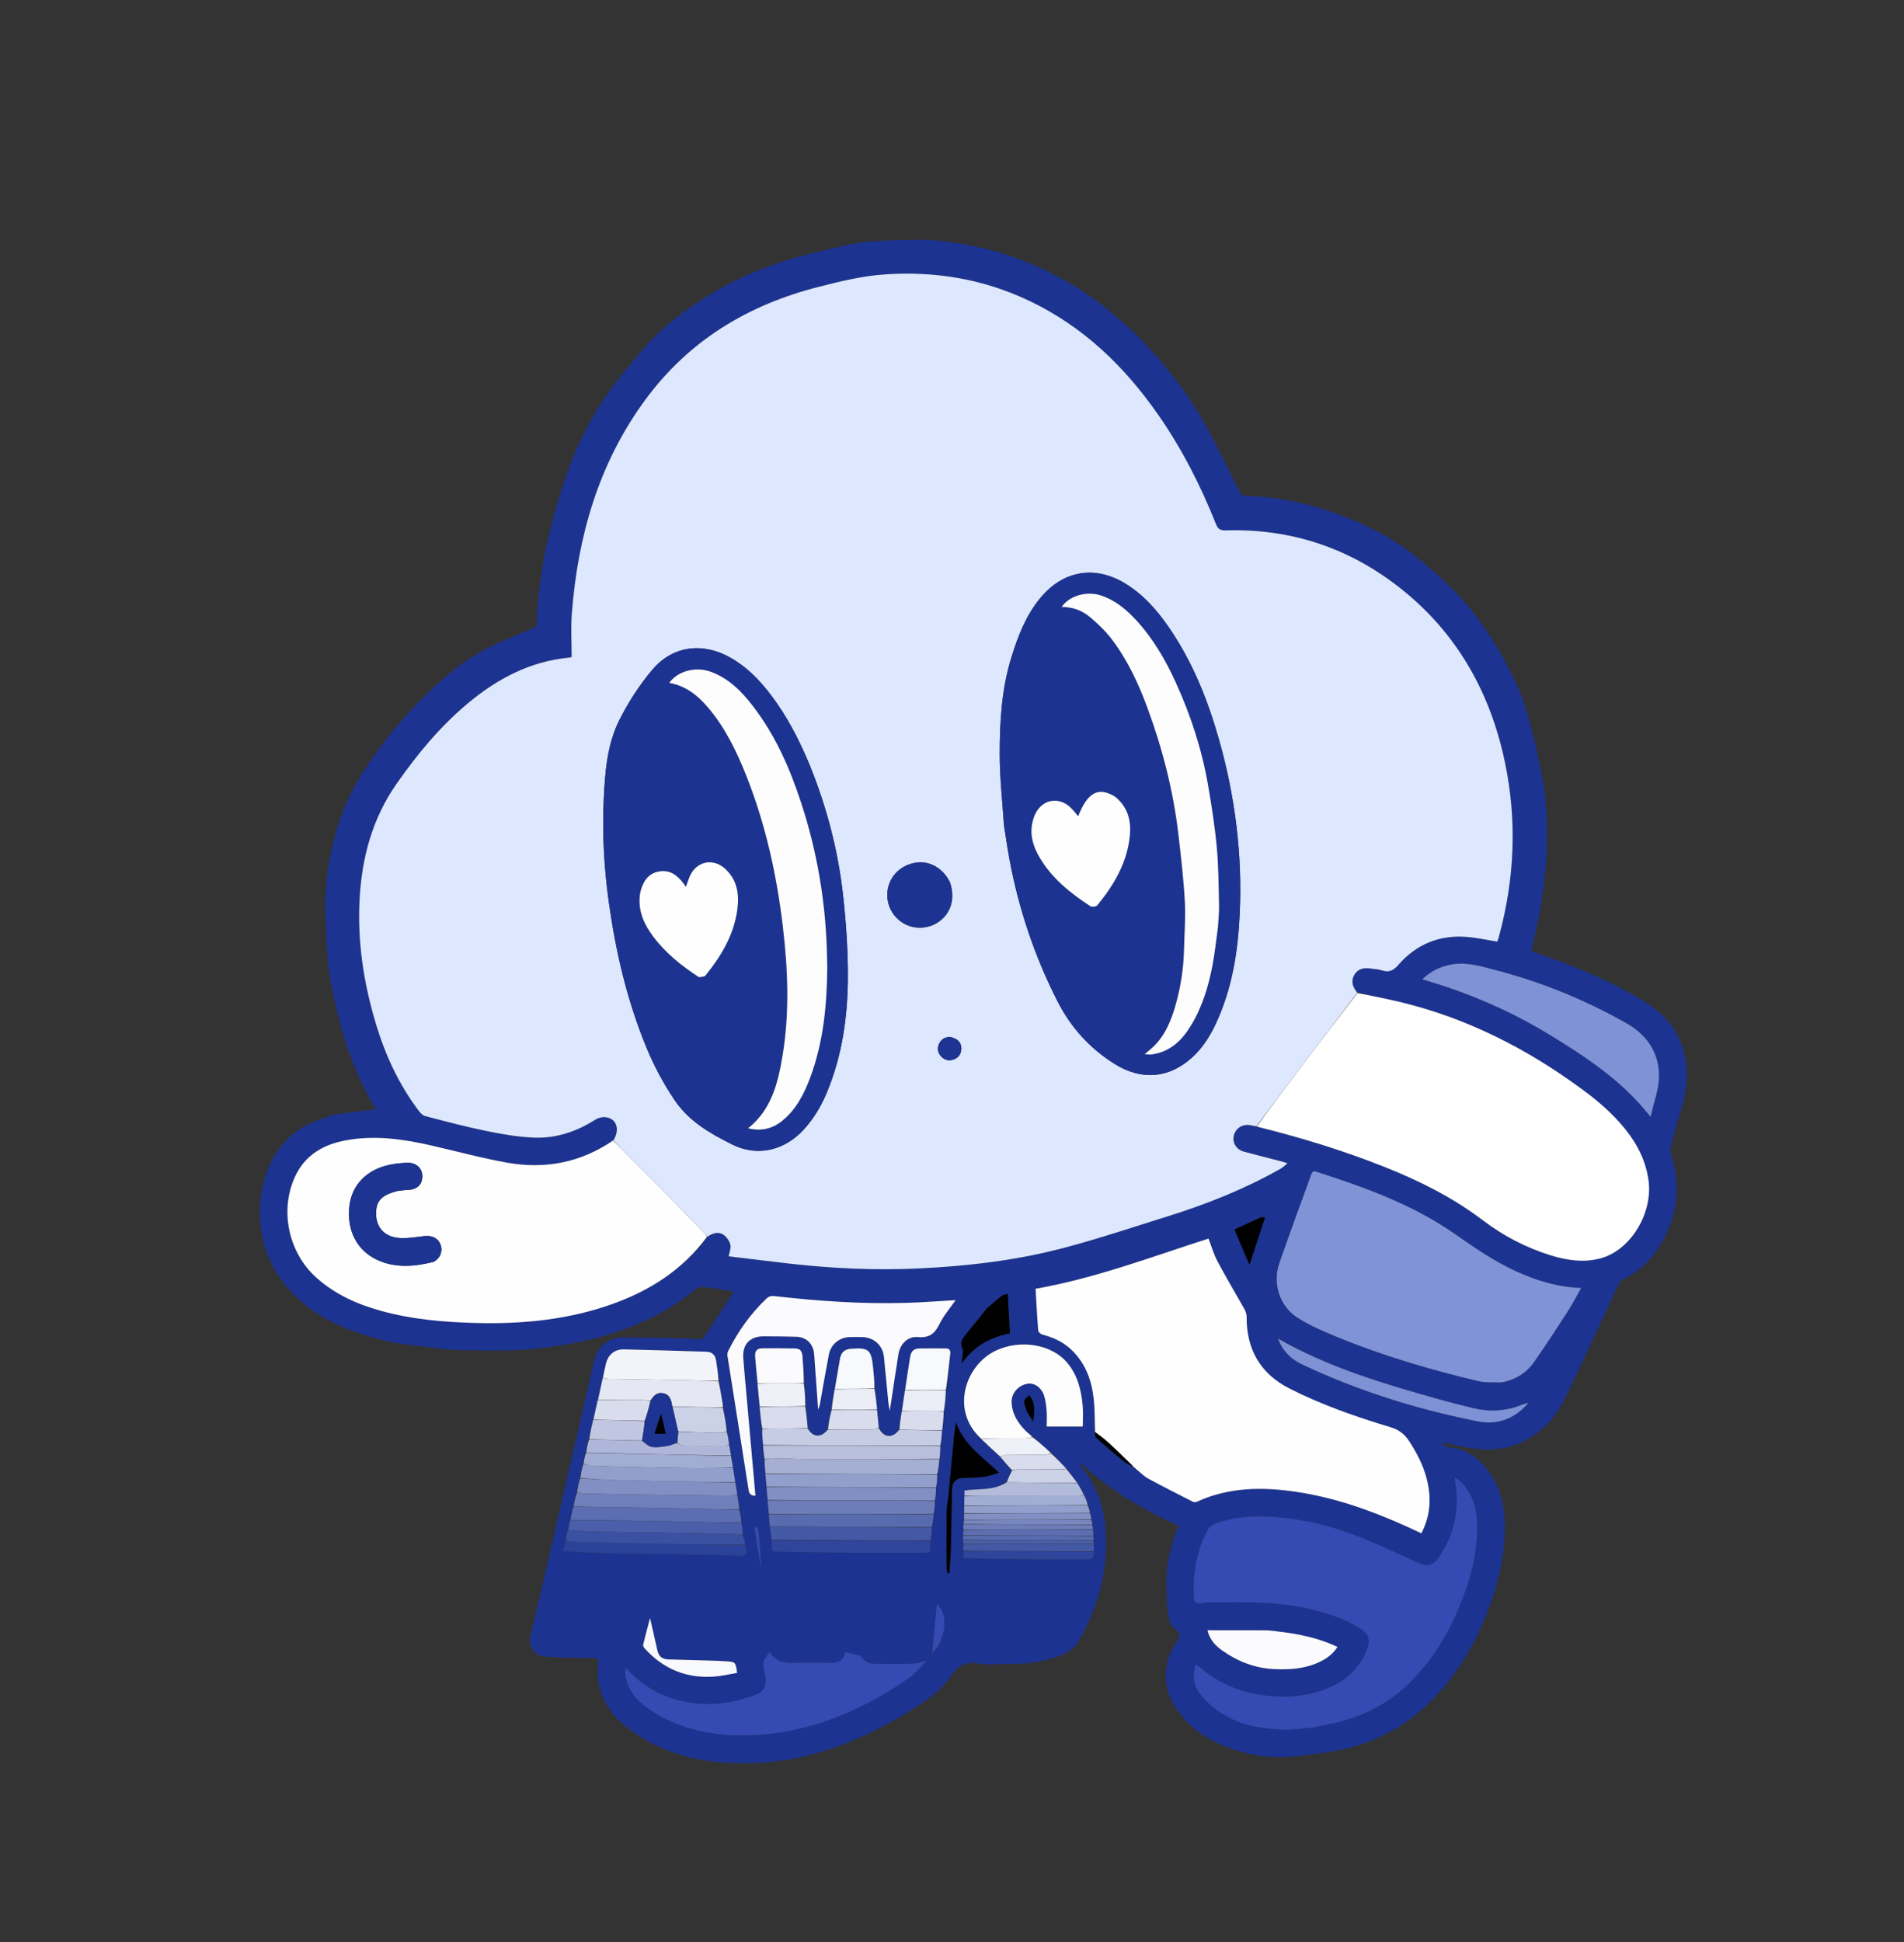 <svg version="1.1" id="Layer_1" xmlns="http://www.w3.org/2000/svg" xmlns:xlink="http://www.w3.org/1999/xlink" x="0px"
	y="0px" width="100%" viewBox="0 0 1732 1766" enable-background="new 0 0 1732 1766" xml:space="preserve">
	<rect x="0" y="0" width="1732" height="1766" fill="#333333" stroke="none"/>
	<path fill="#1C3391" opacity="1" stroke="none" d="
M302.744,1013.637 
	C316.033,1011.873 328.956,1010.313 342.014,1008.736 
	C339.663,1004.689 336.609,999.904 334.013,994.881 
	C323.838,975.191 315.603,954.682 310.127,933.214 
	C305.908,916.674 301.617,900.024 299.326,883.155 
	C296.973,865.835 296.649,848.202 296.081,830.685 
	C295.082,799.826 300.49,769.961 310.88,740.904 
	C317.786,721.592 328.227,704.28 339.921,687.628 
	C355.966,664.779 374.283,643.869 394.72,624.883 
	C409.991,610.697 426.367,597.789 445.16,588.566 
	C458.829,581.857 473.057,576.289 487.967,569.807 
	C488.575,561.062 488.819,550.634 490.128,540.341 
	C492.057,525.181 493.962,509.941 497.311,495.058 
	C501.418,476.803 506.297,458.651 512.106,440.867 
	C521.776,411.268 535.026,383.179 552.928,357.633 
	C562.461,344.028 573.359,331.351 584.021,318.573 
	C598.647,301.044 616.476,286.979 635.362,274.503 
	C667.403,253.337 702.401,238.677 739.86,230.006 
	C751.858,227.229 763.778,224.068 775.853,221.693 
	C783.42,220.206 791.192,219.468 798.905,219.086 
	C812.002,218.437 825.128,217.997 838.238,218.083 
	C856.598,218.204 874.636,221.299 892.513,225.284 
	C918.292,231.029 942.596,240.744 965.688,253.401 
	C984.093,263.49 1001.376,275.296 1016.965,289.455 
	C1023.458,295.354 1030.42,300.795 1036.471,307.112 
	C1059.607,331.271 1080.46,357.303 1096.691,386.621 
	C1107.874,406.821 1117.681,427.78 1128.259,448.32 
	C1128.904,449.573 1130.901,450.86 1132.297,450.892 
	C1164.139,451.62 1194.686,458.758 1224.173,470.238 
	C1249.982,480.287 1274.031,493.795 1295.165,511.846 
	C1306.887,521.858 1318.376,532.304 1328.812,543.621 
	C1343.022,559.03 1354.823,576.365 1365.297,594.584 
	C1375.791,612.838 1384.693,631.847 1390.338,652.085 
	C1395.361,670.092 1399.341,688.431 1402.889,706.796 
	C1407.372,729.995 1407.885,753.602 1406.797,777.106 
	C1406.06,793.027 1403.938,808.943 1401.458,824.707 
	C1399.346,838.12 1395.837,851.314 1392.885,864.888 
	C1403.057,868.543 1413.65,872.124 1424.075,876.141 
	C1450.153,886.19 1475.557,897.774 1499.128,912.846 
	C1518.631,925.316 1530.56,943.532 1533.728,966.488 
	C1535.635,980.307 1533.648,994.208 1529.663,1007.705 
	C1526.217,1019.374 1522.612,1031.016 1519.813,1042.844 
	C1518.982,1046.357 1520.144,1050.608 1521.241,1054.267 
	C1528.48,1078.406 1525.83,1101.765 1514.835,1123.983 
	C1506.156,1141.522 1493.406,1155.653 1475.199,1164.109 
	C1474.297,1164.529 1473.481,1165.55 1473.042,1166.487 
	C1457.268,1200.135 1441.743,1233.902 1425.703,1267.422 
	C1420.29,1278.734 1413.805,1289.623 1404.285,1298.162 
	C1390.586,1310.45 1374.821,1317.563 1356.061,1318.132 
	C1342.789,1318.534 1330.181,1315.592 1317.468,1312.731 
	C1315.912,1312.38 1314.323,1312.171 1312.75,1311.897 
	C1312.548,1312.367 1312.346,1312.838 1312.143,1313.309 
	C1313.794,1314.202 1315.388,1315.737 1317.105,1315.891 
	C1335.501,1317.54 1348.06,1327.763 1357.405,1342.852 
	C1369.05,1361.656 1369.844,1382.236 1368.218,1403.545 
	C1366.863,1421.307 1362.649,1438.292 1357.031,1455.003 
	C1347.545,1483.223 1333.771,1509.269 1314.968,1532.357 
	C1290.508,1562.391 1259.486,1582.567 1221.41,1590.824 
	C1207.951,1593.742 1194.155,1595.173 1180.471,1596.969 
	C1158.586,1599.842 1137.345,1596.58 1116.801,1588.982 
	C1096.082,1581.319 1078.617,1568.789 1067.435,1549.592 
	C1058.611,1534.443 1058.394,1517.786 1065.329,1501.464 
	C1066.923,1497.711 1069.593,1494.429 1071.548,1490.811 
	C1073.164,1487.82 1074.494,1485.041 1070.208,1482.464 
	C1063.229,1478.268 1063.166,1470.475 1062.16,1463.625 
	C1061.154,1456.778 1061.336,1449.757 1061.001,1442.812 
	C1060.077,1423.626 1064.974,1405.58 1072.013,1387.32 
	C1039.958,1373.117 1010.143,1355.183 984.018,1331.427 
	C983.657,1331.79 983.296,1332.153 982.935,1332.516 
	C983.879,1333.836 984.799,1335.174 985.77,1336.475 
	C996.648,1351.041 1003.298,1367.106 1005.16,1385.417 
	C1009.061,1423.782 1000.461,1459.194 981.287,1492.267 
	C976.135,1501.153 966.984,1504.947 957.818,1507.785 
	C945.817,1511.502 933.392,1513.212 920.744,1513.031 
	C910.187,1512.879 899.452,1514.187 889.114,1512.676 
	C878.038,1511.058 871.602,1514.316 865.4,1523.609 
	C856.416,1537.073 843.063,1546.384 829.343,1554.911 
	C799.461,1573.483 767.949,1588.239 733.644,1596.691 
	C708.983,1602.766 683.869,1604.429 658.722,1602.796 
	C627.604,1600.775 598.583,1591.488 573.05,1572.972 
	C558.251,1562.24 547.944,1548.17 544.291,1530.051 
	C543.148,1524.382 544.021,1518.309 543.949,1512.422 
	C543.933,1511.129 543.821,1509.838 543.719,1507.885 
	C530.27,1507.586 517.013,1507.637 503.806,1506.849 
	C497.488,1506.472 490.438,1507.496 485.607,1501.219 
	C482.551,1497.249 481.214,1493.159 482.365,1488.288 
	C486.862,1469.264 491.442,1450.259 495.84,1431.212 
	C503.269,1399.036 510.544,1366.826 517.955,1334.646 
	C525.219,1303.107 532.834,1271.646 539.732,1240.027 
	C541.912,1230.033 546.38,1222.48 555.665,1218.253 
	C558.578,1216.928 562.004,1216.085 565.188,1216.106 
	C583.469,1216.225 601.749,1216.619 620.026,1217.037 
	C625.477,1217.162 630.917,1217.806 636.367,1217.903 
	C637.708,1217.926 639.628,1217.107 640.336,1216.045 
	C649.011,1203.045 657.51,1189.927 666.051,1176.837 
	C666.496,1176.156 666.907,1175.453 667.53,1174.441 
	C658.044,1172.943 648.778,1171.134 639.424,1170.221 
	C636.777,1169.963 633.395,1171.737 631.163,1173.569 
	C608.753,1191.975 583.179,1204.233 555.741,1212.95 
	C537.036,1218.892 517.84,1222.354 498.424,1225.144 
	C472.136,1228.923 445.744,1228.332 419.4,1227.758 
	C403.978,1227.422 388.611,1224.651 373.213,1223.036 
	C356.928,1221.327 341.182,1217.282 325.74,1212.014 
	C300.752,1203.49 278.381,1190.67 261.038,1170.397 
	C248.708,1155.984 240.949,1139.324 237.872,1120.368 
	C235.147,1103.585 236.15,1087.242 241.012,1071.066 
	C247.267,1050.251 259.263,1033.714 278.575,1023.352 
	C286.057,1019.338 294.418,1016.962 302.744,1013.637 
M1030.842,1334.685 
	C1031.701,1335.139 1032.561,1335.593 1033.991,1336.313 
	C1037.471,1339.094 1040.634,1342.456 1044.487,1344.549 
	C1057.908,1351.839 1071.552,1358.721 1085.17,1365.642 
	C1086.134,1366.131 1087.757,1366.068 1088.772,1365.603 
	C1118.103,1352.168 1148.721,1351.986 1179.801,1356.701 
	C1214.269,1361.93 1246.812,1373.355 1278.457,1387.615 
	C1283.249,1389.775 1288.003,1392.016 1292.978,1394.312 
	C1298.578,1383.538 1300.969,1372.491 1300.349,1360.805 
	C1299.356,1342.106 1291.847,1325.786 1281.796,1310.401 
	C1277.755,1304.214 1272.494,1300.116 1265.188,1297.918 
	C1233.647,1288.431 1202.544,1277.607 1173.108,1262.702 
	C1146.517,1249.238 1133.747,1227.01 1134.005,1197.19 
	C1134.024,1194.915 1133.088,1192.415 1131.95,1190.38 
	C1123.854,1175.892 1115.302,1161.651 1107.51,1147.004 
	C1104.049,1140.5 1102.015,1133.236 1099.322,1126.286 
	C1047.563,1142.852 996.895,1162.267 942.033,1171.931 
	C942.795,1184.925 943.407,1197.504 944.447,1210.047 
	C944.561,1211.43 946.944,1213.353 948.589,1213.762 
	C958.832,1216.313 967.983,1220.82 975.494,1228.259 
	C987.654,1240.3 993.117,1255.532 994.909,1272.081 
	C995.98,1281.974 995.752,1292.008 995.804,1302.625 
	C996.252,1304.299 996.153,1306.586 997.233,1307.548 
	C1005.472,1314.882 1013.847,1322.073 1022.396,1329.043 
	C1024.933,1331.112 1028.16,1332.335 1031.005,1333.996 
	C1031.005,1333.996 1031.048,1333.924 1030.842,1334.685 
M848.728,1502.953 
	C859.859,1491.975 863.611,1467.625 852.222,1458.681 
	C850.796,1473.564 849.386,1488.274 847.561,1503.239 
	C847.584,1503.604 847.607,1503.97 847.63,1504.336 
	C847.762,1503.899 847.895,1503.463 848.728,1502.953 
M876.022,1400.773 
	C876.038,1401.845 876.055,1402.916 876.026,1404.844 
	C876.025,1406.555 876.024,1408.266 876.002,1410.872 
	C876.102,1412.785 876.203,1414.698 876.307,1416.681 
	C877.673,1416.824 878.481,1416.972 879.29,1416.985 
	C900.333,1417.33 921.375,1417.752 942.42,1417.965 
	C957.693,1418.12 972.969,1418.008 988.243,1417.989 
	C994.266,1417.981 994.911,1417.272 994.968,1410.09 
	C994.973,1408.058 994.979,1406.027 995.015,1403.244 
	C994.998,1402.492 994.981,1401.74 995,1400.189 
	C994.964,1399.123 994.928,1398.058 994.961,1396.201 
	C994.715,1394.45 994.469,1392.698 994.157,1390.157 
	C994.08,1389.101 994.002,1388.045 993.929,1386.252 
	C993.617,1384.835 993.305,1383.417 993.057,1381.219 
	C992.686,1379.477 992.315,1377.734 991.705,1375.287 
	C991.085,1373.185 990.466,1371.084 989.973,1368.226 
	C988.681,1365.109 987.389,1361.991 985.827,1358.229 
	C983.95,1355.135 982.074,1352.042 979.978,1348.295 
	C976.718,1344.175 973.457,1340.056 969.936,1335.298 
	C965.559,1330.765 961.182,1326.233 956.423,1321.104 
	C950.839,1316.307 945.255,1311.51 939.251,1306.152 
	C937.289,1304.612 935.153,1303.245 933.393,1301.5 
	C925.872,1294.037 920.322,1285.459 920.239,1274.462 
	C920.18,1266.576 926.697,1259.609 934.67,1258.276 
	C940.876,1257.239 947.454,1261.685 949.849,1269.361 
	C951.214,1273.736 951.712,1278.448 952.08,1283.05 
	C952.446,1287.621 952.16,1292.244 952.16,1297.185 
	C963.224,1297.185 973.963,1297.185 984.984,1297.185 
	C984.984,1290.841 985.412,1284.672 984.898,1278.582 
	C983.694,1264.309 980.343,1250.649 970.892,1239.297 
	C956.824,1222.397 928.191,1217.588 905.682,1228.27 
	C878.554,1241.144 864.112,1281.888 892.395,1308.56 
	C898.203,1313.896 904.012,1319.232 910.176,1325.081 
	C913.523,1329.048 916.871,1333.015 920.134,1337.798 
	C918.549,1341.169 916.965,1344.541 914.713,1347.949 
	C903.437,1355.917 889.994,1353.361 877.381,1355.431 
	C877.381,1357.052 877.381,1358.501 877.149,1360.831 
	C877.158,1363.545 877.167,1366.26 877.014,1369.841 
	C877.028,1371.89 877.041,1373.939 876.926,1376.842 
	C876.919,1378.567 876.913,1380.292 876.792,1382.677 
	C876.715,1383.762 876.638,1384.847 876.268,1386.734 
	C876.263,1388.137 876.257,1389.54 876.113,1391.775 
	C876.146,1393.179 876.178,1394.582 876.077,1396.776 
	C876.082,1397.84 876.087,1398.906 876.022,1400.773 
M859.024,1283.154 
	C859.633,1276.766 860.243,1270.377 861.052,1263.176 
	C862.135,1252.592 863.064,1241.99 864.38,1231.436 
	C864.864,1227.56 863.405,1226.168 859.884,1226.16 
	C852.062,1226.141 844.237,1226.031 836.418,1226.193 
	C831.252,1226.3 828.73,1228.684 827.869,1234.063 
	C826.274,1244.021 824.833,1254.003 823.069,1264.784 
	C822.193,1270.837 821.317,1276.889 820.153,1283.632 
	C819.35,1289.063 818.547,1294.495 817.226,1300.355 
	C811.724,1308.284 803.788,1307.469 799.39,1297.667 
	C798.871,1292.439 798.352,1287.211 797.899,1281.148 
	C797.235,1275.096 796.571,1269.045 796.002,1262.104 
	C795.403,1255.826 794.84,1249.544 794.197,1243.27 
	C792.565,1227.343 790.169,1225.332 774.306,1226.452 
	C768.392,1226.87 765.139,1229.68 764.116,1235.463 
	C762.5,1244.608 760.971,1253.768 759.12,1263.601 
	C758.121,1269.729 757.122,1275.858 755.808,1282.723 
	C754.775,1288.454 753.742,1294.186 752.188,1300.344 
	C746.649,1307.694 739.523,1307.135 734.719,1298.154 
	C734.128,1291.767 733.538,1285.38 733.061,1278.124 
	C732.576,1271.406 732.092,1264.688 731.73,1257.155 
	C731.155,1249.262 730.573,1241.369 730.007,1233.476 
	C729.632,1228.244 727.711,1226.243 722.585,1226.175 
	C713.105,1226.05 703.624,1225.985 694.143,1226.017 
	C688.658,1226.036 686.519,1228.224 686.92,1233.671 
	C687.518,1241.787 688.405,1249.883 689.03,1258.862 
	C689.716,1265.571 690.402,1272.279 690.964,1279.886 
	C691.612,1286.268 692.26,1292.649 692.798,1299.938 
	C693.248,1304.619 693.698,1309.301 694.02,1314.843 
	C694.409,1318.886 694.799,1322.93 695.088,1327.836 
	C695.509,1331.872 695.931,1335.908 696.174,1340.775 
	C696.571,1344.495 696.967,1348.216 697.19,1352.77 
	C697.574,1356.486 697.958,1360.201 698.181,1364.75 
	C698.603,1368.793 699.025,1372.836 699.262,1377.694 
	C699.584,1381.097 699.905,1384.5 700.176,1388.73 
	C700.78,1392.491 701.384,1396.251 701.982,1400.918 
	C701.987,1402.082 701.99,1403.246 701.998,1404.41 
	C702.038,1410.987 702.039,1410.919 708.709,1411.012 
	C730.113,1411.312 751.515,1411.805 772.919,1411.96 
	C796.026,1412.128 819.135,1412.005 842.244,1411.978 
	C843.353,1411.977 844.463,1411.677 845.854,1411.475 
	C846.246,1407.849 846.616,1404.417 846.999,1400.141 
	C847.334,1396.427 847.668,1392.714 848.003,1388.171 
	C848.565,1384.416 849.127,1380.662 849.836,1376.044 
	C850.149,1372.343 850.461,1368.642 850.911,1364.082 
	C851.229,1360.379 851.546,1356.676 852.005,1352.134 
	C852.317,1348.419 852.63,1344.704 853.124,1340.184 
	C853.61,1335.776 854.096,1331.369 854.798,1326.095 
	C855.121,1322.388 855.443,1318.681 855.946,1314.135 
	C856.291,1309.756 856.636,1305.377 857.278,1300.239 
	C857.799,1294.82 858.32,1289.401 859.024,1283.154 
M539.334,1291.534 
	C538.075,1297.323 536.815,1303.111 535.17,1309.522 
	C534.418,1313.34 533.667,1317.158 532.423,1321.546 
	C531.834,1324.569 531.244,1327.593 530.223,1331.258 
	C529.372,1335.399 528.52,1339.541 527.234,1344.314 
	C526.354,1348.512 525.475,1352.71 524.19,1357.516 
	C523.367,1361.675 522.544,1365.834 521.255,1370.526 
	C520.479,1374.351 519.703,1378.176 518.395,1382.517 
	C517.907,1385.333 517.419,1388.148 516.401,1391.464 
	C515.609,1394.636 514.817,1397.808 513.917,1401.765 
	C513.305,1404.611 512.693,1407.457 512.042,1410.487 
	C520.638,1411.013 528.696,1411.699 536.768,1411.958 
	C551.693,1412.437 566.624,1412.733 581.554,1412.982 
	C605.132,1413.375 628.712,1413.616 652.29,1414.031 
	C659.237,1414.153 666.181,1414.581 673.119,1414.987 
	C677.708,1415.255 679.563,1413.428 678.939,1408.828 
	C678.763,1407.526 678.305,1406.262 677.968,1404.183 
	C677.333,1401.457 676.699,1398.731 676.04,1395.151 
	C675.644,1391.749 675.248,1388.348 674.81,1384.153 
	C674.162,1380.422 673.514,1376.691 672.842,1372.155 
	C672.158,1368.088 671.474,1364.022 670.797,1359.164 
	C670.146,1355.433 669.495,1351.702 668.782,1347.176 
	C668.118,1343.109 667.454,1339.041 666.827,1334.177 
	C666.188,1330.782 665.549,1327.386 664.949,1323.176 
	C664.377,1320.014 663.805,1316.851 663.253,1312.858 
	C662.685,1309.202 662.117,1305.546 661.486,1301.011 
	C660.305,1294.004 659.124,1286.998 657.977,1279.152 
	C657.709,1277.919 657.384,1276.694 657.181,1275.449 
	C656.122,1268.965 655.094,1262.476 654.142,1255.134 
	C653.213,1249.053 652.307,1242.969 651.349,1236.892 
	C650.554,1231.847 647.419,1229.319 642.453,1229.167 
	C617.505,1228.404 592.557,1227.62 567.605,1227.035 
	C559.273,1226.84 553.332,1231.648 551.295,1239.709 
	C550.196,1244.056 549.379,1248.474 548.097,1253.499 
	C546.725,1259.998 545.353,1266.497 543.502,1273.581 
	C542.273,1279.378 541.044,1285.175 539.334,1291.534 
M1389.167,1275.817 
	C1387.595,1276.353 1385.994,1276.815 1384.458,1277.437 
	C1369.959,1283.301 1355.101,1284.122 1339.984,1280.458 
	C1330.295,1278.11 1320.621,1275.681 1311.02,1273.001 
	C1260.213,1258.821 1209.637,1244.003 1163.179,1217.264 
	C1162.959,1217.052 1162.739,1216.84 1162.519,1216.628 
	C1162.627,1217.129 1162.736,1217.63 1162.911,1218.852 
	C1167.167,1229.022 1174.663,1236.088 1184.454,1240.721 
	C1235.521,1264.886 1289.094,1281.572 1344.378,1292.518 
	C1361.969,1296.001 1377.968,1290.265 1390.383,1275.878 
	C1390.348,1275.697 1390.313,1275.517 1390.279,1275.336 
	C1390.164,1275.535 1390.049,1275.734 1389.167,1275.817 
M842.245,1510.08 
	C838.584,1511.043 834.945,1512.726 831.259,1512.838 
	C819.442,1513.195 807.607,1513.012 795.779,1512.95 
	C790.917,1512.925 786.665,1511.584 783.907,1507.055 
	C783.327,1506.103 781.944,1505.386 780.793,1505.08 
	C776.909,1504.049 772.963,1503.253 768.592,1502.265 
	C767.539,1511.562 760.594,1512.457 752.37,1512.105 
	C743.058,1511.707 733.712,1511.84 724.388,1512.047 
	C715.248,1512.25 706.232,1512.505 700.052,1501.708 
	C697.593,1506.104 694.678,1509.138 694.359,1512.424 
	C693.944,1516.705 695.53,1521.197 696.359,1525.579 
	C697.579,1532.025 694.56,1538.3 688.601,1540.605 
	C671.591,1547.184 654.197,1550.681 635.703,1549.192 
	C610.724,1547.182 589.616,1537.651 572.188,1519.747 
	C571.232,1518.766 570.07,1517.984 568.65,1516.819 
	C568.36,1530.065 573.716,1540.072 582.742,1548.129 
	C594.974,1559.05 609.564,1565.985 624.997,1570.909 
	C648.086,1578.274 671.802,1579.1 695.855,1577.172 
	C712.349,1575.85 728.28,1572.289 743.937,1567.435 
	C773.855,1558.16 801.349,1543.775 826.91,1525.834 
	C832.986,1521.571 837.677,1515.334 843.3,1509.902 
	C843.199,1509.933 843.098,1509.964 842.245,1510.08 
M1234.869,902.259 
	C1230.041,897.16 1229.01,892.12 1231.728,886.911 
	C1234.383,881.822 1239.499,879.621 1246.151,880.664 
	C1249.768,881.231 1253.55,881.264 1256.982,882.383 
	C1263.452,884.493 1267.443,882.724 1272.048,877.411 
	C1288.185,858.797 1309.051,850.137 1333.72,851.937 
	C1343.087,852.621 1352.35,854.73 1362.021,856.246 
	C1362.49,854.83 1363.077,853.305 1363.505,851.736 
	C1377.865,799.114 1380.164,746.061 1368.863,692.596 
	C1355.534,629.532 1325.519,576.125 1274.843,535.696 
	C1228.285,498.554 1174.749,480.501 1114.971,482.286 
	C1109.832,482.439 1107.875,480.981 1106.08,476.471 
	C1092.132,441.428 1075.077,407.983 1053.464,376.995 
	C1022.854,333.105 985.351,296.941 936.517,273.672 
	C894.686,253.74 850.563,246.315 804.465,249.57 
	C783.942,251.019 764.155,255.875 744.293,260.948 
	C679.961,277.381 626.255,309.983 586.707,363.949 
	C544.392,421.69 525.581,487.755 520.147,558.189 
	C519.141,571.216 520.003,584.388 520.003,597.507 
	C518.692,597.783 518.07,597.977 517.436,598.038 
	C482.314,601.43 452.703,617.035 426.031,639.2 
	C400.584,660.346 379.779,685.547 360.862,712.546 
	C338.621,744.291 329.1,780 327.091,818.037 
	C325.033,857.01 330.978,895.035 342.328,932.274 
	C350.835,960.184 363.007,986.308 380.616,1009.709 
	C382.205,1011.82 384.386,1014.291 386.733,1014.901 
	C405.241,1019.711 423.748,1024.638 442.474,1028.462 
	C456.767,1031.381 471.331,1033.938 485.858,1034.505 
	C505.92,1035.288 524.507,1029.001 541.533,1018.159 
	C544.005,1016.584 547.496,1015.644 550.395,1015.881 
	C560.791,1016.732 564.331,1026.961 557.343,1037.227 
	C528.284,1057.243 496.002,1063.341 461.761,1057.328 
	C438.231,1053.196 415.095,1046.823 391.768,1041.515 
	C366.137,1035.683 340.334,1032.072 314.11,1037.046 
	C293.763,1040.904 277.317,1050.495 268.313,1070.107 
	C254.243,1100.755 262.399,1138.884 287.503,1161.562 
	C304.472,1176.891 324.641,1185.921 346.323,1191.956 
	C374.732,1199.864 403.903,1202.301 433.224,1203.061 
	C475.269,1204.15 516.687,1200.154 556.615,1185.968 
	C591.038,1173.737 620.842,1154.802 643.741,1124.896 
	C649.099,1120.624 654.703,1119.78 659.168,1123.59 
	C661.631,1125.692 663.798,1129.021 664.431,1132.135 
	C665.046,1135.165 663.532,1138.626 662.858,1142.435 
	C681.709,1144.696 700.678,1147.09 719.677,1149.224 
	C758.268,1153.559 796.961,1155.289 835.785,1153.454 
	C880.426,1151.344 924.718,1146.13 967.935,1134.715 
	C999.544,1126.367 1030.599,1115.902 1061.838,1106.179 
	C1097.63,1095.039 1132.337,1081.261 1165.016,1062.715 
	C1166.997,1061.591 1168.646,1059.883 1171.214,1057.839 
	C1168.366,1056.953 1166.835,1056.407 1165.268,1056.001 
	C1154.009,1053.081 1142.718,1050.283 1131.489,1047.255 
	C1124.717,1045.428 1120.904,1039.172 1122.337,1032.816 
	C1123.856,1026.076 1129.98,1022.027 1137.014,1023.145 
	C1138.977,1023.457 1140.926,1023.863 1143.464,1024.699 
	C1182.922,1034.296 1221.691,1046.127 1259.433,1061.137 
	C1291.048,1073.711 1321.299,1088.764 1348.614,1109.482 
	C1367.255,1123.621 1387.873,1134.489 1410.35,1141.465 
	C1425.173,1146.065 1440.263,1148.369 1455.576,1144.387 
	C1483.268,1137.186 1503.844,1103.192 1499.568,1073.03 
	C1496.69,1052.731 1486.89,1036.106 1473.671,1021.14 
	C1460.458,1006.181 1444.681,994.229 1428.411,982.811 
	C1378.151,947.539 1323.688,921.736 1263.416,908.844 
	C1254.018,906.833 1244.613,904.855 1234.869,902.259 
M1365.467,1257.108 
	C1378.163,1255.121 1388.371,1248.696 1395.612,1238.37 
	C1406.403,1222.98 1416.625,1207.185 1426.825,1191.391 
	C1430.926,1185.042 1434.327,1178.243 1438.297,1171.206 
	C1416.456,1170.439 1396.897,1164.279 1378.022,1155.557 
	C1358.122,1146.36 1340.326,1133.848 1322.364,1121.395 
	C1284.327,1095.023 1241.188,1079.616 1197.532,1065.539 
	C1194.206,1064.467 1193.513,1066.049 1192.631,1068.495 
	C1182.99,1095.247 1172.963,1121.866 1163.729,1148.758 
	C1157.525,1166.826 1163.851,1187.517 1179.816,1197.92 
	C1191.138,1205.297 1203.909,1210.686 1216.488,1215.856 
	C1257.953,1232.9 1300.878,1245.471 1344.433,1255.862 
	C1350.897,1257.404 1357.868,1256.816 1365.467,1257.108 
M1194.164,1570.941 
	C1200.483,1569.623 1206.814,1568.355 1213.12,1566.978 
	C1241.838,1560.709 1266.581,1547.319 1286.741,1525.759 
	C1302.899,1508.478 1315.5,1488.875 1324.928,1467.203 
	C1337.152,1439.105 1345.766,1410.344 1343.155,1379.084 
	C1342.226,1367.963 1338.246,1358.513 1331.422,1350.086 
	C1329.455,1347.657 1326.591,1345.955 1323.501,1343.39 
	C1323.501,1345.065 1323.431,1345.545 1323.511,1345.998 
	C1327.955,1371.181 1323.526,1394.534 1309.097,1415.813 
	C1303.758,1423.687 1298.405,1424.851 1289.866,1420.998 
	C1270.938,1412.455 1252.168,1403.445 1232.789,1396.052 
	C1210.615,1387.593 1187.612,1381.928 1163.78,1379.82 
	C1144.384,1378.105 1125.306,1378.466 1106.791,1385.05 
	C1103.859,1386.092 1100.349,1388.009 1098.976,1390.536 
	C1088.389,1410.032 1084.702,1431.093 1086.074,1453.117 
	C1086.291,1456.589 1087.833,1458.738 1091.827,1458.01 
	C1094.265,1457.565 1096.742,1457.078 1099.204,1457.063 
	C1129.919,1456.878 1160.669,1456.062 1190.938,1462.996 
	C1207.719,1466.84 1223.914,1472.073 1238.396,1481.687 
	C1244.715,1485.882 1246.552,1491.312 1243.978,1498.515 
	C1237.718,1516.031 1225.246,1527.776 1208.519,1534.882 
	C1191.424,1542.145 1173.527,1543.889 1154.926,1542.201 
	C1131.129,1540.041 1110.156,1531.934 1091.947,1516.524 
	C1090.759,1515.518 1089.294,1514.84 1087.546,1513.753 
	C1084.904,1523.714 1085.367,1532.377 1091.547,1540.279 
	C1100.145,1551.275 1111.038,1558.977 1123.806,1564.577 
	C1137.985,1570.796 1152.978,1572.126 1168.018,1572.792 
	C1176.391,1573.163 1184.847,1571.648 1194.164,1570.941 
M678.138,1258.188 
	C677.455,1250.396 676.64,1242.613 676.117,1234.811 
	C675.293,1222.527 682.114,1215.219 694.433,1215.204 
	C704.42,1215.191 714.411,1215.307 724.393,1215.594 
	C733.061,1215.843 739.091,1221.312 740.411,1229.832 
	C740.766,1232.128 740.825,1234.471 740.992,1236.794 
	C742.074,1251.769 743.148,1266.744 744.225,1281.72 
	C745.168,1279.851 745.633,1277.947 745.981,1276.022 
	C748.644,1261.294 751.147,1246.534 753.981,1231.839 
	C755.8,1222.407 763.5,1216.15 773.043,1215.871 
	C776.871,1215.759 780.709,1215.754 784.537,1215.883 
	C795.208,1216.24 803.052,1223.528 804.118,1234.135 
	C805.517,1248.044 806.786,1261.966 808.161,1275.877 
	C808.347,1277.756 808.826,1279.606 809.431,1282.891 
	C812.179,1264.743 814.605,1248.117 817.243,1231.525 
	C818.738,1222.121 825.784,1214.961 834.954,1215.852 
	C845.257,1216.853 850.341,1212.74 854.629,1203.99 
	C858.433,1196.232 864.312,1189.491 869.29,1182.279 
	C854.201,1183.133 839.277,1184.323 824.331,1184.756 
	C784.323,1185.915 744.483,1183.171 704.759,1178.637 
	C701.616,1178.278 699.48,1178.712 697.212,1180.867 
	C682.684,1194.668 671.296,1210.742 662.37,1228.605 
	C661.708,1229.929 661.553,1231.751 661.787,1233.243 
	C668.136,1273.665 674.623,1314.065 680.89,1354.499 
	C681.486,1358.348 682.902,1360.199 687.214,1360.106 
	C684.2,1326.367 681.195,1292.738 678.138,1258.188 
M1315.999,897.476 
	C1348.891,908.629 1380.342,922.993 1409.935,941.131 
	C1439.747,959.403 1469.038,978.501 1492.543,1004.995 
	C1495.373,1008.185 1498.074,1011.491 1501.486,1015.51 
	C1503.326,1008.324 1504.86,1001.95 1506.594,995.631 
	C1514.553,966.638 1503.218,943.877 1479.564,930.493 
	C1441.84,909.148 1402.093,892.976 1360.205,882.077 
	C1347.417,878.749 1334.603,874.693 1321.017,876.948 
	C1310.776,878.648 1301.821,882.822 1293.829,890.462 
	C1301.419,892.845 1308.34,895.017 1315.999,897.476 
M1152.037,1482.469 
	C1134.169,1482.469 1116.3,1482.469 1098.38,1482.469 
	C1100.075,1489.565 1104.05,1495.388 1111.603,1500.75 
	C1126.021,1510.983 1141.971,1517.136 1159.797,1517.838 
	C1174.583,1518.421 1189.094,1517.322 1202.496,1510.201 
	C1208.093,1507.228 1213.017,1503.458 1216.65,1497.618 
	C1196.135,1487.906 1174.706,1484.575 1152.037,1482.469 
M861.027,1372.771 
	C861.009,1381.162 860.976,1389.552 860.978,1397.943 
	C860.98,1407.164 860.961,1416.386 861.084,1425.607 
	C861.108,1427.382 861.742,1429.15 862.094,1430.921 
	C862.582,1430.814 863.069,1430.707 863.557,1430.6 
	C864.039,1423.234 864.759,1415.874 864.954,1408.5 
	C865.433,1390.394 865.669,1372.282 866.003,1354.173 
	C866.006,1354.006 865.997,1353.839 866.008,1353.673 
	C866.433,1347.359 869.895,1344.177 876.191,1343.973 
	C882.64,1343.764 889.125,1343.672 895.511,1342.87 
	C899.699,1342.345 903.739,1340.65 908.833,1339.197 
	C893.7,1324.854 876.855,1313.989 869.656,1293.399 
	C868.953,1297.951 868.335,1300.963 868.044,1304.006 
	C866.319,1322.059 864.708,1340.123 862.967,1358.174 
	C862.526,1362.751 861.753,1367.295 861.027,1372.771 
M897.501,1189.997 
	C890.81,1198.336 884.141,1206.694 877.416,1215.006 
	C874.644,1218.432 873.285,1221.903 875.526,1226.264 
	C876.211,1227.596 875.955,1229.516 875.824,1231.142 
	C875.584,1234.118 875.116,1237.075 874.743,1240.04 
	C885.646,1224.322 900.553,1215.988 918.697,1212.488 
	C918.045,1200.724 917.397,1189.028 916.715,1176.73 
	C915.094,1177.191 912.77,1177.25 911.265,1178.391 
	C906.675,1181.868 902.401,1185.762 897.501,1189.997 
M651.444,1510.162 
	C636.977,1509.769 622.509,1509.396 608.042,1508.975 
	C602.248,1508.807 599.295,1506.333 597.964,1500.56 
	C595.837,1491.333 593.765,1482.094 591.327,1471.35 
	C588.962,1480.338 586.868,1487.964 585.04,1495.653 
	C584.807,1496.631 585.711,1498.17 586.517,1499.061 
	C603.328,1517.661 624.318,1526.318 649.308,1524.642 
	C656.441,1524.164 663.489,1522.409 670.522,1521.248 
	C669.121,1511.385 669.122,1511.365 660.883,1510.723 
	C658.067,1510.504 655.24,1510.413 651.444,1510.162 
M1150.747,1106.718 
	C1149.403,1106.842 1147.906,1106.625 1146.737,1107.145 
	C1138.966,1110.601 1131.265,1114.214 1122.934,1118.056 
	C1127.314,1128.351 1131.736,1138.747 1136.575,1150.123 
	C1141.669,1134.825 1146.223,1121.149 1150.747,1106.718 
M934.419,1283.981 
	C936.263,1286.89 938.107,1289.798 939.952,1292.707 
	C940.83,1284.328 942.485,1276.226 936.17,1268.688 
	C934.475,1270.632 931.76,1272.335 931.679,1274.157 
	C931.542,1277.199 933.089,1280.317 934.419,1283.981 
M688.021,1400.391 
	C689.482,1409.228 690.942,1418.065 692.403,1426.901 
	C692.111,1414.983 691.075,1403.146 689.801,1391.335 
	C689.678,1390.196 688.081,1389.216 687.169,1388.162 
	C686.923,1388.378 686.677,1388.594 686.432,1388.811 
	C686.956,1392.378 687.48,1395.945 688.021,1400.391 
M978.069,1326.359 
	C977.849,1326.11 977.629,1325.86 977.409,1325.611 
	C977.479,1325.956 977.549,1326.301 978.069,1326.359 
M846.476,1506.589 
	C846.476,1506.589 846.402,1506.466 846.476,1506.589 
z" />
	<path fill="#DDE7FE" opacity="1" stroke="none" d="
M1142.882,1024.225 
	C1140.926,1023.863 1138.977,1023.457 1137.014,1023.145 
	C1129.98,1022.027 1123.856,1026.076 1122.337,1032.816 
	C1120.904,1039.172 1124.717,1045.428 1131.489,1047.255 
	C1142.718,1050.283 1154.009,1053.081 1165.268,1056.001 
	C1166.835,1056.407 1168.366,1056.953 1171.214,1057.839 
	C1168.646,1059.883 1166.997,1061.591 1165.016,1062.715 
	C1132.337,1081.261 1097.63,1095.039 1061.838,1106.179 
	C1030.599,1115.902 999.544,1126.367 967.935,1134.715 
	C924.718,1146.13 880.426,1151.344 835.785,1153.454 
	C796.961,1155.289 758.268,1153.559 719.677,1149.224 
	C700.678,1147.09 681.709,1144.696 662.858,1142.435 
	C663.532,1138.626 665.046,1135.165 664.431,1132.135 
	C663.798,1129.021 661.631,1125.692 659.168,1123.59 
	C654.703,1119.78 649.099,1120.624 643.366,1124.687 
	C642.243,1123.408 641.626,1122.211 640.728,1121.287 
	C626.939,1107.109 613.15,1092.931 599.284,1078.83 
	C590.302,1069.695 581.17,1060.708 572.153,1051.608 
	C567.377,1046.788 562.703,1041.867 557.983,1036.992 
	C564.331,1026.961 560.791,1016.732 550.395,1015.881 
	C547.496,1015.644 544.005,1016.584 541.533,1018.159 
	C524.507,1029.001 505.92,1035.288 485.858,1034.505 
	C471.331,1033.938 456.767,1031.381 442.474,1028.462 
	C423.748,1024.638 405.241,1019.711 386.733,1014.901 
	C384.386,1014.291 382.205,1011.82 380.616,1009.709 
	C363.007,986.308 350.835,960.184 342.328,932.274 
	C330.978,895.035 325.033,857.01 327.091,818.037 
	C329.1,780 338.621,744.291 360.862,712.546 
	C379.779,685.547 400.584,660.346 426.031,639.2 
	C452.703,617.035 482.314,601.43 517.436,598.038 
	C518.07,597.977 518.692,597.783 520.003,597.507 
	C520.003,584.388 519.141,571.216 520.147,558.189 
	C525.581,487.755 544.392,421.69 586.707,363.949 
	C626.255,309.983 679.961,277.381 744.293,260.948 
	C764.155,255.875 783.942,251.019 804.465,249.57 
	C850.563,246.315 894.686,253.74 936.517,273.672 
	C985.351,296.941 1022.854,333.105 1053.464,376.995 
	C1075.077,407.983 1092.132,441.428 1106.08,476.471 
	C1107.875,480.981 1109.832,482.439 1114.971,482.286 
	C1174.749,480.501 1228.285,498.554 1274.843,535.696 
	C1325.519,576.125 1355.534,629.532 1368.863,692.596 
	C1380.164,746.061 1377.865,799.114 1363.505,851.736 
	C1363.077,853.305 1362.49,854.83 1362.021,856.246 
	C1352.35,854.73 1343.087,852.621 1333.72,851.937 
	C1309.051,850.137 1288.185,858.797 1272.048,877.411 
	C1267.443,882.724 1263.452,884.493 1256.982,882.383 
	C1253.55,881.264 1249.768,881.231 1246.151,880.664 
	C1239.499,879.621 1234.383,881.822 1231.728,886.911 
	C1229.01,892.12 1230.041,897.16 1234.726,902.723 
	C1218.438,924.366 1202.246,945.508 1186.161,966.733 
	C1171.673,985.85 1157.304,1005.058 1142.882,1024.225 
M913.25,750.2 
	C914.819,760.056 916.196,769.946 917.988,779.761 
	C926.344,825.521 940.882,869.212 962.057,910.671 
	C974.164,934.375 991.434,953.455 1013.956,967.5 
	C1038.608,982.874 1063.572,980.607 1084.592,961.45 
	C1093.936,952.934 1100.627,942.346 1105.96,930.956 
	C1120.905,899.036 1126.206,864.934 1127.756,830.17 
	C1130.14,776.693 1123.491,724.188 1108.928,672.712 
	C1098.596,636.191 1084.581,601.246 1062.833,569.832 
	C1052.237,554.526 1039.998,540.737 1023.964,530.841 
	C996.209,513.711 967.143,518.662 946.363,543.774 
	C933.236,559.639 926.038,578.373 920.056,597.66 
	C911.129,626.446 909.405,656.263 909.415,686.052 
	C909.422,707.139 911.816,728.225 913.25,750.2 
M736.935,696.612 
	C728.839,677.05 719.519,658.126 707.496,640.635 
	C695.984,623.886 682.871,608.679 664.996,598.36 
	C639.709,583.762 612.195,586.897 593.503,608.928 
	C581.692,622.849 571.462,638.654 563.313,655.004 
	C552.334,677.03 550.393,701.676 549.235,726.008 
	C547.728,757.68 549.458,789.24 553.856,820.662 
	C560.197,865.964 570.567,910.207 588.057,952.6 
	C594.923,969.242 603.364,985.024 613.404,1000.031 
	C626.47,1019.561 646.039,1030.77 666.065,1040.748 
	C689,1052.175 713.712,1046.17 731.053,1027.256 
	C740.044,1017.448 746.8,1006.236 751.924,994.031 
	C766.409,959.531 771.354,923.135 771.28,886.169 
	C771.231,861.93 769.541,837.584 766.823,813.485 
	C762.313,773.496 752.276,734.725 736.935,696.612 
M864.192,802.503 
	C858.639,790.551 847.084,783.244 835.265,784.211 
	C822.253,785.276 811.449,793.942 808.213,805.912 
	C804.912,818.124 809.421,830.815 819.671,838.164 
	C829.808,845.431 844.128,845.35 854.306,837.967 
	C865.153,830.098 868.944,817.198 864.192,802.503 
M864.391,942.998 
	C859.513,942.836 856.038,945.055 854.121,949.452 
	C852.359,953.492 853.117,957.33 856.037,960.588 
	C859.292,964.221 863.457,965 867.87,963.312 
	C872.397,961.581 874.526,957.89 874.484,953.127 
	C874.439,947.974 871.334,944.733 864.391,942.998 
z" />
	<path fill="#FFFFFF" opacity="1" stroke="none" d="
M1143.173,1024.462 
	C1157.304,1005.058 1171.673,985.85 1186.161,966.733 
	C1202.246,945.508 1218.438,924.366 1234.898,903.025 
	C1244.613,904.855 1254.018,906.833 1263.416,908.844 
	C1323.688,921.736 1378.151,947.539 1428.411,982.811 
	C1444.681,994.229 1460.458,1006.181 1473.671,1021.14 
	C1486.89,1036.106 1496.69,1052.731 1499.568,1073.03 
	C1503.844,1103.192 1483.268,1137.186 1455.576,1144.387 
	C1440.263,1148.369 1425.173,1146.065 1410.35,1141.465 
	C1387.873,1134.489 1367.255,1123.621 1348.614,1109.482 
	C1321.299,1088.764 1291.048,1073.711 1259.433,1061.137 
	C1221.691,1046.127 1182.922,1034.296 1143.173,1024.462 
z" />
	<path fill="#FEFEFF" opacity="1" stroke="none" d="
M996.107,1301.979 
	C995.752,1292.008 995.98,1281.974 994.909,1272.081 
	C993.117,1255.532 987.654,1240.3 975.494,1228.259 
	C967.983,1220.82 958.832,1216.313 948.589,1213.762 
	C946.944,1213.353 944.561,1211.43 944.447,1210.047 
	C943.407,1197.504 942.795,1184.925 942.033,1171.931 
	C996.895,1162.267 1047.563,1142.852 1099.322,1126.286 
	C1102.015,1133.236 1104.049,1140.5 1107.51,1147.004 
	C1115.302,1161.651 1123.854,1175.892 1131.95,1190.38 
	C1133.088,1192.415 1134.024,1194.915 1134.005,1197.19 
	C1133.747,1227.01 1146.517,1249.238 1173.108,1262.702 
	C1202.544,1277.607 1233.647,1288.431 1265.188,1297.918 
	C1272.494,1300.116 1277.755,1304.214 1281.796,1310.401 
	C1291.847,1325.786 1299.356,1342.106 1300.349,1360.805 
	C1300.969,1372.491 1298.578,1383.538 1292.978,1394.312 
	C1288.003,1392.016 1283.249,1389.775 1278.457,1387.615 
	C1246.812,1373.355 1214.269,1361.93 1179.801,1356.701 
	C1148.721,1351.986 1118.103,1352.168 1088.772,1365.603 
	C1087.757,1366.068 1086.134,1366.131 1085.17,1365.642 
	C1071.552,1358.721 1057.908,1351.839 1044.487,1344.549 
	C1040.634,1342.456 1037.471,1339.094 1033.5,1335.923 
	C1032.356,1334.996 1031.702,1334.46 1031.048,1333.924 
	C1031.048,1333.924 1031.005,1333.996 1030.926,1333.654 
	C1023.312,1326.123 1015.872,1318.832 1008.204,1311.79 
	C1004.388,1308.284 1000.153,1305.235 996.107,1301.979 
z" />
	<path fill="#FEFEFF" opacity="1" stroke="none" d="
M557.663,1037.109 
	C562.703,1041.867 567.377,1046.788 572.153,1051.608 
	C581.17,1060.708 590.302,1069.695 599.284,1078.83 
	C613.15,1092.931 626.939,1107.109 640.728,1121.287 
	C641.626,1122.211 642.243,1123.408 643.043,1124.834 
	C620.842,1154.802 591.038,1173.737 556.615,1185.968 
	C516.687,1200.154 475.269,1204.15 433.224,1203.061 
	C403.903,1202.301 374.732,1199.864 346.323,1191.956 
	C324.641,1185.921 304.472,1176.891 287.503,1161.562 
	C262.399,1138.884 254.243,1100.755 268.313,1070.107 
	C277.317,1050.495 293.763,1040.904 314.11,1037.046 
	C340.334,1032.072 366.137,1035.683 391.768,1041.515 
	C415.095,1046.823 438.231,1053.196 461.761,1057.328 
	C496.002,1063.341 528.284,1057.243 557.663,1037.109 
M361.699,1082.985 
	C364.673,1082.672 367.641,1082.17 370.621,1082.083 
	C379.475,1081.825 384.454,1077.131 384.161,1069.104 
	C383.893,1061.802 378.021,1056.857 369.763,1057.364 
	C364.634,1057.679 359.455,1058.12 354.439,1059.177 
	C333.475,1063.593 320.041,1077.523 317.82,1096.756 
	C315.289,1118.672 324.567,1136.976 342.902,1145.563 
	C359.474,1153.325 376.575,1151.821 393.687,1147.676 
	C395.195,1147.311 396.618,1146.092 397.799,1144.973 
	C401.783,1141.198 402.65,1135.127 400.067,1130.284 
	C397.441,1125.36 392.301,1123.301 386.022,1124.05 
	C378.787,1124.913 371.467,1126.122 364.244,1125.806 
	C349.289,1125.153 341.037,1115.345 342.183,1100.806 
	C342.929,1091.337 347.99,1086.541 361.699,1082.985 
z" />
	<path fill="#8093D6" opacity="1" stroke="none" d="
M1365.036,1257.161 
	C1357.868,1256.816 1350.897,1257.404 1344.433,1255.862 
	C1300.878,1245.471 1257.953,1232.9 1216.488,1215.856 
	C1203.909,1210.686 1191.138,1205.297 1179.816,1197.92 
	C1163.851,1187.517 1157.525,1166.826 1163.729,1148.758 
	C1172.963,1121.866 1182.99,1095.247 1192.631,1068.495 
	C1193.513,1066.049 1194.206,1064.467 1197.532,1065.539 
	C1241.188,1079.616 1284.327,1095.023 1322.364,1121.395 
	C1340.326,1133.848 1358.122,1146.36 1378.022,1155.557 
	C1396.897,1164.279 1416.456,1170.439 1438.297,1171.206 
	C1434.327,1178.243 1430.926,1185.042 1426.825,1191.391 
	C1416.625,1207.185 1406.403,1222.98 1395.612,1238.37 
	C1388.371,1248.696 1378.163,1255.121 1365.036,1257.161 
z" />
	<path fill="#354AB3" opacity="1" stroke="none" d="
M1193.715,1570.962 
	C1184.847,1571.648 1176.391,1573.163 1168.018,1572.792 
	C1152.978,1572.126 1137.985,1570.796 1123.806,1564.577 
	C1111.038,1558.977 1100.145,1551.275 1091.547,1540.279 
	C1085.367,1532.377 1084.904,1523.714 1087.546,1513.753 
	C1089.294,1514.84 1090.759,1515.518 1091.947,1516.524 
	C1110.156,1531.934 1131.129,1540.041 1154.926,1542.201 
	C1173.527,1543.889 1191.424,1542.145 1208.519,1534.882 
	C1225.246,1527.776 1237.718,1516.031 1243.978,1498.515 
	C1246.552,1491.312 1244.715,1485.882 1238.396,1481.687 
	C1223.914,1472.073 1207.719,1466.84 1190.938,1462.996 
	C1160.669,1456.062 1129.919,1456.878 1099.204,1457.063 
	C1096.742,1457.078 1094.265,1457.565 1091.827,1458.01 
	C1087.833,1458.738 1086.291,1456.589 1086.074,1453.117 
	C1084.702,1431.093 1088.389,1410.032 1098.976,1390.536 
	C1100.349,1388.009 1103.859,1386.092 1106.791,1385.05 
	C1125.306,1378.466 1144.384,1378.105 1163.78,1379.82 
	C1187.612,1381.928 1210.615,1387.593 1232.789,1396.052 
	C1252.168,1403.445 1270.938,1412.455 1289.866,1420.998 
	C1298.405,1424.851 1303.758,1423.687 1309.097,1415.813 
	C1323.526,1394.534 1327.955,1371.181 1323.511,1345.998 
	C1323.431,1345.545 1323.501,1345.065 1323.501,1343.39 
	C1326.591,1345.955 1329.455,1347.657 1331.422,1350.086 
	C1338.246,1358.513 1342.226,1367.963 1343.155,1379.084 
	C1345.766,1410.344 1337.152,1439.105 1324.928,1467.203 
	C1315.5,1488.875 1302.899,1508.478 1286.741,1525.759 
	C1266.581,1547.319 1241.838,1560.709 1213.12,1566.978 
	C1206.814,1568.355 1200.483,1569.623 1193.715,1570.962 
z" />
	<path fill="#354AB3" opacity="1" stroke="none" d="
M843.005,1510.005 
	C837.677,1515.334 832.986,1521.571 826.91,1525.834 
	C801.349,1543.775 773.855,1558.16 743.937,1567.435 
	C728.28,1572.289 712.349,1575.85 695.855,1577.172 
	C671.802,1579.1 648.086,1578.274 624.997,1570.909 
	C609.564,1565.985 594.974,1559.05 582.742,1548.129 
	C573.716,1540.072 568.36,1530.065 568.65,1516.819 
	C570.07,1517.984 571.232,1518.766 572.188,1519.747 
	C589.616,1537.651 610.724,1547.182 635.703,1549.192 
	C654.197,1550.681 671.591,1547.184 688.601,1540.605 
	C694.56,1538.3 697.579,1532.025 696.359,1525.579 
	C695.53,1521.197 693.944,1516.705 694.359,1512.424 
	C694.678,1509.138 697.593,1506.104 700.052,1501.708 
	C706.232,1512.505 715.248,1512.25 724.388,1512.047 
	C733.712,1511.84 743.058,1511.707 752.37,1512.105 
	C760.594,1512.457 767.539,1511.562 768.592,1502.265 
	C772.963,1503.253 776.909,1504.049 780.793,1505.08 
	C781.944,1505.386 783.327,1506.103 783.907,1507.055 
	C786.665,1511.584 790.917,1512.925 795.779,1512.95 
	C807.607,1513.012 819.442,1513.195 831.259,1512.838 
	C834.945,1512.726 838.584,1511.043 842.622,1510.04 
	C843,1510 843.005,1510.005 843.005,1510.005 
z" />
	<path fill="#FBFBFD" opacity="1" stroke="none" d="
M678.164,1258.648 
	C681.195,1292.738 684.2,1326.367 687.214,1360.106 
	C682.902,1360.199 681.486,1358.348 680.89,1354.499 
	C674.623,1314.065 668.136,1273.665 661.787,1233.243 
	C661.553,1231.751 661.708,1229.929 662.37,1228.605 
	C671.296,1210.742 682.684,1194.668 697.212,1180.867 
	C699.48,1178.712 701.616,1178.278 704.759,1178.637 
	C744.483,1183.171 784.323,1185.915 824.331,1184.756 
	C839.277,1184.323 854.201,1183.133 869.29,1182.279 
	C864.312,1189.491 858.433,1196.232 854.629,1203.99 
	C850.341,1212.74 845.257,1216.853 834.954,1215.852 
	C825.784,1214.961 818.738,1222.121 817.243,1231.525 
	C814.605,1248.117 812.179,1264.743 809.431,1282.891 
	C808.826,1279.606 808.347,1277.756 808.161,1275.877 
	C806.786,1261.966 805.517,1248.044 804.118,1234.135 
	C803.052,1223.528 795.208,1216.24 784.537,1215.883 
	C780.709,1215.754 776.871,1215.759 773.043,1215.871 
	C763.5,1216.15 755.8,1222.407 753.981,1231.839 
	C751.147,1246.534 748.644,1261.294 745.981,1276.022 
	C745.633,1277.947 745.168,1279.851 744.225,1281.72 
	C743.148,1266.744 742.074,1251.769 740.992,1236.794 
	C740.825,1234.471 740.766,1232.128 740.411,1229.832 
	C739.091,1221.312 733.061,1215.843 724.393,1215.594 
	C714.411,1215.307 704.42,1215.191 694.433,1215.204 
	C682.114,1215.219 675.293,1222.527 676.117,1234.811 
	C676.64,1242.613 677.455,1250.396 678.164,1258.648 
z" />
	<path fill="#7F92D5" opacity="1" stroke="none" d="
M1315.629,897.333 
	C1308.34,895.017 1301.419,892.845 1293.829,890.462 
	C1301.821,882.822 1310.776,878.648 1321.017,876.948 
	C1334.603,874.693 1347.417,878.749 1360.205,882.077 
	C1402.093,892.976 1441.84,909.148 1479.564,930.493 
	C1503.218,943.877 1514.553,966.638 1506.594,995.631 
	C1504.86,1001.95 1503.326,1008.324 1501.486,1015.51 
	C1498.074,1011.491 1495.373,1008.185 1492.543,1004.995 
	C1469.038,978.501 1439.747,959.403 1409.935,941.131 
	C1380.342,922.993 1348.891,908.629 1315.629,897.333 
z" />
	<path fill="#FDFDFE" opacity="1" stroke="none" d="
M892.155,1307.945 
	C864.112,1281.888 878.554,1241.144 905.682,1228.27 
	C928.191,1217.588 956.824,1222.397 970.892,1239.297 
	C980.343,1250.649 983.694,1264.309 984.898,1278.582 
	C985.412,1284.672 984.984,1290.841 984.984,1297.185 
	C973.963,1297.185 963.224,1297.185 952.16,1297.185 
	C952.16,1292.244 952.446,1287.621 952.08,1283.05 
	C951.712,1278.448 951.214,1273.736 949.849,1269.361 
	C947.454,1261.685 940.876,1257.239 934.67,1258.276 
	C926.697,1259.609 920.18,1266.576 920.239,1274.462 
	C920.322,1285.459 925.872,1294.037 933.393,1301.5 
	C935.153,1303.245 937.289,1304.612 939.025,1306.604 
	C936.708,1307.371 934.619,1307.947 932.527,1307.958 
	C919.07,1308.023 905.613,1307.964 892.155,1307.945 
z" />
	<path fill="#FBFBFD" opacity="1" stroke="none" d="
M1152.497,1482.528 
	C1174.706,1484.575 1196.135,1487.906 1216.65,1497.618 
	C1213.017,1503.458 1208.093,1507.228 1202.496,1510.201 
	C1189.094,1517.322 1174.583,1518.421 1159.797,1517.838 
	C1141.971,1517.136 1126.021,1510.983 1111.603,1500.75 
	C1104.05,1495.388 1100.075,1489.565 1098.38,1482.469 
	C1116.3,1482.469 1134.169,1482.469 1152.497,1482.528 
z" />
	<path fill="#F3F4F9" opacity="1" stroke="none" d="
M548.435,1252.861 
	C549.379,1248.474 550.196,1244.056 551.295,1239.709 
	C553.332,1231.648 559.273,1226.84 567.605,1227.035 
	C592.557,1227.62 617.505,1228.404 642.453,1229.167 
	C647.419,1229.319 650.554,1231.847 651.349,1236.892 
	C652.307,1242.969 653.213,1249.053 653.626,1255.564 
	C642.193,1255.663 631.277,1255.224 620.356,1255.023 
	C598.147,1254.613 575.935,1254.356 553.725,1253.953 
	C551.956,1253.921 550.198,1253.24 548.435,1252.861 
z" />
	<path fill="#7D91D4" opacity="1" stroke="none" d="
M1390.027,1276.022 
	C1377.968,1290.265 1361.969,1296.001 1344.378,1292.518 
	C1289.094,1281.572 1235.521,1264.886 1184.454,1240.721 
	C1174.663,1236.088 1167.167,1229.022 1163.009,1218.38 
	C1163.106,1217.909 1163.372,1217.692 1163.372,1217.692 
	C1209.637,1244.003 1260.213,1258.821 1311.02,1273.001 
	C1320.621,1275.681 1330.295,1278.11 1339.984,1280.458 
	C1355.101,1284.122 1369.959,1283.301 1384.458,1277.437 
	C1385.994,1276.815 1387.595,1276.353 1389.573,1275.898 
	C1389.979,1275.979 1390.027,1276.022 1390.027,1276.022 
z" />
	<path fill="#E5E8F2" opacity="1" stroke="none" d="
M548.266,1253.18 
	C550.198,1253.24 551.956,1253.921 553.725,1253.953 
	C575.935,1254.356 598.147,1254.613 620.356,1255.023 
	C631.277,1255.224 642.193,1255.663 653.583,1255.991 
	C655.094,1262.476 656.122,1268.965 657.181,1275.449 
	C657.384,1276.694 657.709,1277.919 657.498,1279.575 
	C641.936,1279.699 626.852,1279.4 611.482,1278.853 
	C610.49,1271.318 608.228,1267.949 603.4,1266.997 
	C598.376,1266.006 594.996,1268.065 591.507,1273.936 
	C588.988,1273.586 586.879,1273.051 584.768,1273.039 
	C571.172,1272.961 557.576,1272.997 543.98,1272.996 
	C545.353,1266.497 546.725,1259.998 548.266,1253.18 
z" />
	<path fill="#C6CCE4" opacity="1" stroke="none" d="
M856.981,1300.998 
	C856.636,1305.377 856.291,1309.756 855.403,1314.56 
	C801.289,1314.651 747.719,1314.317 694.148,1313.983 
	C693.698,1309.301 693.248,1304.619 693.328,1299.475 
	C697.984,1299.008 702.11,1299.004 706.236,1299 
	C715.741,1298.992 725.246,1298.984 734.751,1298.976 
	C739.523,1307.135 746.649,1307.694 752.938,1300.155 
	C767.269,1299.977 780.851,1300.039 794.431,1299.934 
	C796.086,1299.922 797.734,1299.015 799.386,1298.522 
	C803.788,1307.469 811.724,1308.284 817.972,1300.162 
	C831.472,1300.312 844.226,1300.655 856.981,1300.998 
z" />
	<path fill="#A5AFD4" opacity="1" stroke="none" d="
M854.583,1326.962 
	C854.096,1331.369 853.61,1335.776 852.571,1340.59 
	C800.129,1340.645 748.241,1340.294 696.352,1339.944 
	C695.931,1335.908 695.509,1331.872 695.539,1327.348 
	C697.944,1326.574 699.903,1326.008 701.85,1326.045 
	C714.63,1326.291 727.408,1326.913 740.188,1326.953 
	C778.319,1327.069 816.451,1326.974 854.583,1326.962 
z" />
	<path fill="#B7BFDD" opacity="1" stroke="none" d="
M854.69,1326.528 
	C816.451,1326.974 778.319,1327.069 740.188,1326.953 
	C727.408,1326.913 714.63,1326.291 701.85,1326.045 
	C699.903,1326.008 697.944,1326.574 695.59,1326.917 
	C694.799,1322.93 694.409,1318.886 694.084,1314.413 
	C747.719,1314.317 801.289,1314.651 855.313,1314.979 
	C855.443,1318.681 855.121,1322.388 854.69,1326.528 
z" />
	<path fill="#929FCC" opacity="1" stroke="none" d="
M696.263,1340.359 
	C748.241,1340.294 800.129,1340.645 852.48,1340.992 
	C852.63,1344.704 852.317,1348.419 851.477,1352.563 
	C799.754,1352.64 748.559,1352.288 697.364,1351.937 
	C696.967,1348.216 696.571,1344.495 696.263,1340.359 
z" />
	<path fill="#818FC3" opacity="1" stroke="none" d="
M697.277,1352.353 
	C748.559,1352.288 799.754,1352.64 851.406,1352.983 
	C851.546,1356.676 851.229,1360.379 850.394,1364.53 
	C799.365,1364.624 748.854,1364.27 698.342,1363.917 
	C697.958,1360.201 697.574,1356.486 697.277,1352.353 
z" />
	<path fill="#6E7FBA" opacity="1" stroke="none" d="
M521.72,1369.993 
	C522.544,1365.834 523.367,1361.675 524.848,1357.275 
	C527.125,1357.355 528.737,1357.916 530.364,1357.96 
	C545.148,1358.358 559.934,1358.763 574.722,1358.979 
	C602.504,1359.385 630.287,1359.676 658.07,1359.992 
	C662.31,1360.041 666.55,1359.971 670.79,1359.956 
	C671.474,1364.022 672.158,1368.088 672.398,1372.572 
	C659.197,1372.659 646.439,1372.308 633.68,1372.006 
	C618.595,1371.649 603.51,1371.279 588.423,1371.016 
	C566.19,1370.628 543.955,1370.33 521.72,1369.993 
z" />
	<path fill="#5C6EB1" opacity="1" stroke="none" d="
M521.488,1370.26 
	C543.955,1370.33 566.19,1370.628 588.423,1371.016 
	C603.51,1371.279 618.595,1371.649 633.68,1372.006 
	C646.439,1372.308 659.197,1372.659 672.411,1372.974 
	C673.514,1376.691 674.162,1380.422 674.378,1384.567 
	C661.664,1384.655 649.381,1384.3 637.098,1384.008 
	C621.817,1383.646 606.536,1383.266 591.254,1383.017 
	C567.146,1382.625 543.036,1382.335 518.927,1382.001 
	C519.703,1378.176 520.479,1374.351 521.488,1370.26 
z" />
	<path fill="#6C7DB9" opacity="1" stroke="none" d="
M698.261,1364.333 
	C748.854,1364.27 799.365,1364.624 850.325,1364.959 
	C850.461,1368.642 850.149,1372.343 849.326,1376.505 
	C799.026,1376.938 749.237,1376.908 699.448,1376.879 
	C699.025,1372.836 698.603,1368.793 698.261,1364.333 
z" />
	<path fill="#818FC3" opacity="1" stroke="none" d="
M670.794,1359.56 
	C666.55,1359.971 662.31,1360.041 658.07,1359.992 
	C630.287,1359.676 602.504,1359.385 574.722,1358.979 
	C559.934,1358.763 545.148,1358.358 530.364,1357.96 
	C528.737,1357.916 527.125,1357.355 525.051,1356.971 
	C525.475,1352.71 526.354,1348.512 527.766,1344.334 
	C539.176,1344.903 550.05,1345.6 560.935,1345.963 
	C575.343,1346.444 589.758,1346.725 604.172,1346.98 
	C625.729,1347.361 647.287,1347.645 668.844,1347.97 
	C669.495,1351.702 670.146,1355.433 670.794,1359.56 
z" />
	<path fill="#929FCC" opacity="1" stroke="none" d="
M668.813,1347.573 
	C647.287,1347.645 625.729,1347.361 604.172,1346.98 
	C589.758,1346.725 575.343,1346.444 560.935,1345.963 
	C550.05,1345.6 539.176,1344.903 527.984,1344.019 
	C528.52,1339.541 529.372,1335.399 530.704,1331.279 
	C533.204,1331.867 535.207,1332.856 537.244,1332.931 
	C550.011,1333.4 562.784,1333.697 575.556,1333.989 
	C591.655,1334.357 607.754,1334.784 623.855,1334.965 
	C638.165,1335.125 652.479,1334.982 666.79,1334.973 
	C667.454,1339.041 668.118,1343.109 668.813,1347.573 
z" />
	<path fill="#586BAF" opacity="1" stroke="none" d="
M699.355,1377.287 
	C749.237,1376.908 799.026,1376.938 849.252,1376.937 
	C849.127,1380.662 848.565,1384.416 847.534,1388.585 
	C798.618,1388.661 750.171,1388.323 701.724,1387.98 
	C701.225,1387.977 700.726,1387.93 700.227,1387.904 
	C699.905,1384.5 699.584,1381.097 699.355,1377.287 
z" />
	<path fill="#4459A6" opacity="1" stroke="none" d="
M700.202,1388.317 
	C700.726,1387.93 701.225,1387.977 701.724,1387.98 
	C750.171,1388.323 798.618,1388.661 847.534,1389 
	C847.668,1392.714 847.334,1396.427 846.544,1400.568 
	C798.056,1400.668 750.022,1400.34 701.989,1400.012 
	C701.384,1396.251 700.78,1392.491 700.202,1388.317 
z" />
	<path fill="#2F459B" opacity="1" stroke="none" d="
M701.985,1400.465 
	C750.022,1400.34 798.056,1400.668 846.538,1400.99 
	C846.616,1404.417 846.246,1407.849 845.854,1411.475 
	C844.463,1411.677 843.353,1411.977 842.244,1411.978 
	C819.135,1412.005 796.026,1412.128 772.919,1411.96 
	C751.515,1411.805 730.113,1411.312 708.709,1411.012 
	C702.039,1410.919 702.038,1410.987 701.998,1404.41 
	C701.99,1403.246 701.987,1402.082 701.985,1400.465 
z" />
	<path fill="#4A5EA9" opacity="1" stroke="none" d="
M518.661,1382.259 
	C543.036,1382.335 567.146,1382.625 591.254,1383.017 
	C606.536,1383.266 621.817,1383.646 637.098,1384.008 
	C649.381,1384.3 661.664,1384.655 674.4,1384.964 
	C675.248,1388.348 675.644,1391.749 675.616,1395.574 
	C672.743,1395.665 670.3,1395.104 667.844,1395.038 
	C652.594,1394.631 637.342,1394.264 622.088,1394.018 
	C597.693,1393.624 573.296,1393.39 548.901,1392.972 
	C539.133,1392.805 529.368,1392.353 519.605,1391.952 
	C518.701,1391.915 517.822,1391.307 516.931,1390.964 
	C517.419,1388.148 517.907,1385.333 518.661,1382.259 
z" />
	<path fill="#2B4299" opacity="1" stroke="none" d="
M677.976,1404.98 
	C678.305,1406.262 678.763,1407.526 678.939,1408.828 
	C679.563,1413.428 677.708,1415.255 673.119,1414.987 
	C666.181,1414.581 659.237,1414.153 652.29,1414.031 
	C628.712,1413.616 605.132,1413.375 581.554,1412.982 
	C566.624,1412.733 551.693,1412.437 536.768,1411.958 
	C528.696,1411.699 520.638,1411.013 512.042,1410.487 
	C512.693,1407.457 513.305,1404.611 514.391,1401.39 
	C516.649,1401.342 518.425,1401.903 520.217,1401.959 
	C532.977,1402.364 545.739,1402.692 558.502,1402.992 
	C573.924,1403.355 589.346,1403.736 604.769,1403.982 
	C629.171,1404.37 653.574,1404.653 677.976,1404.98 
z" />
	<path fill="#3A50A1" opacity="1" stroke="none" d="
M677.972,1404.582 
	C653.574,1404.653 629.171,1404.37 604.769,1403.982 
	C589.346,1403.736 573.924,1403.355 558.502,1402.992 
	C545.739,1402.692 532.977,1402.364 520.217,1401.959 
	C518.425,1401.903 516.649,1401.342 514.446,1400.997 
	C514.817,1397.808 515.609,1394.636 516.666,1391.214 
	C517.822,1391.307 518.701,1391.915 519.605,1391.952 
	C529.368,1392.353 539.133,1392.805 548.901,1392.972 
	C573.296,1393.39 597.693,1393.624 622.088,1394.018 
	C637.342,1394.264 652.594,1394.631 667.844,1395.038 
	C670.3,1395.104 672.743,1395.665 675.629,1396.001 
	C676.699,1398.731 677.333,1401.457 677.972,1404.582 
z" />
	<path fill="#A2ADD3" opacity="1" stroke="none" d="
M666.809,1334.575 
	C652.479,1334.982 638.165,1335.125 623.855,1334.965 
	C607.754,1334.784 591.655,1334.357 575.556,1333.989 
	C562.784,1333.697 550.011,1333.4 537.244,1332.931 
	C535.207,1332.856 533.204,1331.867 530.92,1330.958 
	C531.244,1327.593 531.834,1324.569 533.11,1321.269 
	C577.501,1321.991 621.206,1322.991 664.91,1323.99 
	C665.549,1327.386 666.188,1330.782 666.809,1334.575 
z" />
	<path fill="#F8F9FC" opacity="1" stroke="none" d="
M823.328,1263.975 
	C824.833,1254.003 826.274,1244.021 827.869,1234.063 
	C828.73,1228.684 831.252,1226.3 836.418,1226.193 
	C844.237,1226.031 852.062,1226.141 859.884,1226.16 
	C863.405,1226.168 864.864,1227.56 864.38,1231.436 
	C863.064,1241.99 862.135,1252.592 860.493,1263.585 
	C847.732,1263.988 835.53,1263.982 823.328,1263.975 
z" />
	<path fill="#000000" opacity="1" stroke="none" d="
M861.08,1372.313 
	C861.753,1367.295 862.526,1362.751 862.967,1358.174 
	C864.708,1340.123 866.319,1322.059 868.044,1304.006 
	C868.335,1300.963 868.953,1297.951 869.656,1293.399 
	C876.855,1313.989 893.7,1324.854 908.833,1339.197 
	C903.739,1340.65 899.699,1342.345 895.511,1342.87 
	C889.125,1343.672 882.64,1343.764 876.191,1343.973 
	C869.895,1344.177 866.433,1347.359 866.008,1353.673 
	C865.997,1353.839 866.006,1354.006 866.003,1354.173 
	C865.669,1372.282 865.433,1390.394 864.954,1408.5 
	C864.759,1415.874 864.039,1423.234 863.557,1430.6 
	C863.069,1430.707 862.582,1430.814 862.094,1430.921 
	C861.742,1429.15 861.108,1427.382 861.084,1425.607 
	C860.961,1416.386 860.98,1407.164 860.978,1397.943 
	C860.976,1389.552 861.009,1381.162 861.08,1372.313 
z" />
	<path fill="#FBFBFD" opacity="1" stroke="none" d="
M689.169,1257.987 
	C688.405,1249.883 687.518,1241.787 686.92,1233.671 
	C686.519,1228.224 688.658,1226.036 694.143,1226.017 
	C703.624,1225.985 713.105,1226.05 722.585,1226.175 
	C727.711,1226.243 729.632,1228.244 730.007,1233.476 
	C730.573,1241.369 731.155,1249.262 731.226,1257.567 
	C726.24,1257.985 721.759,1257.999 717.278,1257.999 
	C707.908,1257.999 698.539,1257.992 689.169,1257.987 
z" />
	<path fill="#AEB7D9" opacity="1" stroke="none" d="
M664.93,1323.583 
	C621.206,1322.991 577.501,1321.991 533.356,1320.983 
	C533.667,1317.158 534.418,1313.34 535.867,1309.239 
	C552.36,1309.302 568.157,1309.649 584.188,1310.245 
	C587.2,1312.316 589.814,1315.262 592.795,1315.698 
	C597.395,1316.37 602.293,1315.629 606.973,1314.896 
	C610.045,1314.415 612.956,1312.893 616.015,1312.22 
	C618.146,1313.401 620.189,1314.853 622.257,1314.89 
	C634.564,1315.108 646.878,1315.04 659.188,1314.942 
	C660.539,1314.932 661.885,1314.126 663.233,1313.689 
	C663.805,1316.851 664.377,1320.014 664.93,1323.583 
z" />
	<path fill="#000000" opacity="1" stroke="none" d="
M897.752,1189.745 
	C902.401,1185.762 906.675,1181.868 911.265,1178.391 
	C912.77,1177.25 915.094,1177.191 916.715,1176.73 
	C917.397,1189.028 918.045,1200.724 918.697,1212.488 
	C900.553,1215.988 885.646,1224.322 874.743,1240.04 
	C875.116,1237.075 875.584,1234.118 875.824,1231.142 
	C875.955,1229.516 876.211,1227.596 875.526,1226.264 
	C873.285,1221.903 874.644,1218.432 877.416,1215.006 
	C884.141,1206.694 890.81,1198.336 897.752,1189.745 
z" />
	<path fill="#F8F9FC" opacity="1" stroke="none" d="
M759.405,1262.921 
	C760.971,1253.768 762.5,1244.608 764.116,1235.463 
	C765.139,1229.68 768.392,1226.87 774.306,1226.452 
	C790.169,1225.332 792.565,1227.343 794.197,1243.27 
	C794.84,1249.544 795.403,1255.826 795.492,1262.551 
	C783.123,1262.972 771.264,1262.946 759.405,1262.921 
z" />
	<path fill="#F8F9FC" opacity="1" stroke="none" d="
M651.931,1510.212 
	C655.24,1510.413 658.067,1510.504 660.883,1510.723 
	C669.122,1511.365 669.121,1511.385 670.522,1521.248 
	C663.489,1522.409 656.441,1524.164 649.308,1524.642 
	C624.318,1526.318 603.328,1517.661 586.517,1499.061 
	C585.711,1498.17 584.807,1496.631 585.04,1495.653 
	C586.868,1487.964 588.962,1480.338 591.327,1471.35 
	C593.765,1482.094 595.837,1491.333 597.964,1500.56 
	C599.295,1506.333 602.248,1508.807 608.042,1508.975 
	C622.509,1509.396 636.977,1509.769 651.931,1510.212 
z" />
	<path fill="#B3BBDB" opacity="1" stroke="none" d="
M877.381,1359.95 
	C877.381,1358.501 877.381,1357.052 877.381,1355.431 
	C889.994,1353.361 903.437,1355.917 915.561,1347.953 
	C937.672,1348.287 958.935,1348.618 980.197,1348.948 
	C982.074,1352.042 983.95,1355.135 985.669,1358.866 
	C984.209,1359.668 982.906,1359.977 981.604,1359.979 
	C957.527,1360.008 933.451,1360.005 909.374,1359.998 
	C898.71,1359.994 888.046,1359.966 877.381,1359.95 
z" />
	<path fill="#CBD1E6" opacity="1" stroke="none" d="
M611.769,1279.102 
	C626.852,1279.4 641.936,1279.699 657.481,1279.994 
	C659.124,1286.998 660.305,1294.004 661.076,1301.589 
	C658.719,1302.445 656.766,1302.994 654.825,1302.956 
	C642.234,1302.705 629.646,1302.327 616.89,1301.643 
	C615.072,1293.897 613.42,1286.499 611.769,1279.102 
z" />
	<path fill="#A2ADD3" opacity="1" stroke="none" d="
M877.265,1360.39 
	C888.046,1359.966 898.71,1359.994 909.374,1359.998 
	C933.451,1360.005 957.527,1360.008 981.604,1359.979 
	C982.906,1359.977 984.209,1359.668 985.804,1359.188 
	C987.389,1361.991 988.681,1365.109 989.452,1368.609 
	C951.68,1368.986 914.428,1368.98 877.177,1368.975 
	C877.167,1366.26 877.158,1363.545 877.265,1360.39 
z" />
	<path fill="#EDF0F6" opacity="1" stroke="none" d="
M689.099,1258.425 
	C698.539,1257.992 707.908,1257.999 717.278,1257.999 
	C721.759,1257.999 726.24,1257.985 731.164,1257.974 
	C732.092,1264.688 732.576,1271.406 732.539,1278.562 
	C718.374,1278.995 704.731,1278.992 691.088,1278.988 
	C690.402,1272.279 689.716,1265.571 689.099,1258.425 
z" />
	<path fill="#D8DCED" opacity="1" stroke="none" d="
M543.741,1273.288 
	C557.576,1272.997 571.172,1272.961 584.768,1273.039 
	C586.879,1273.051 588.988,1273.586 591.532,1274.325 
	C590.257,1280.506 588.548,1286.241 586.38,1291.981 
	C570.553,1291.648 555.184,1291.31 539.814,1290.972 
	C541.044,1285.175 542.273,1279.378 543.741,1273.288 
z" />
	<path fill="#2F459B" opacity="1" stroke="none" d="
M994.949,1410.956 
	C994.911,1417.272 994.266,1417.981 988.243,1417.989 
	C972.969,1418.008 957.693,1418.12 942.42,1417.965 
	C921.375,1417.752 900.333,1417.33 879.29,1416.985 
	C878.481,1416.972 877.673,1416.824 876.307,1416.681 
	C876.203,1414.698 876.102,1412.785 876.479,1410.431 
	C916.287,1410.312 955.618,1410.634 994.949,1410.956 
z" />
	<path fill="#C1C7E1" opacity="1" stroke="none" d="
M539.574,1291.253 
	C555.184,1291.31 570.553,1291.648 586.402,1292.366 
	C585.907,1298.496 584.931,1304.246 583.954,1309.995 
	C568.157,1309.649 552.36,1309.302 536.059,1308.928 
	C536.815,1303.111 538.075,1297.323 539.574,1291.253 
z" />
	<path fill="#D8DCED" opacity="1" stroke="none" d="
M691.026,1279.437 
	C704.731,1278.992 718.374,1278.995 732.482,1278.996 
	C733.538,1285.38 734.128,1291.767 734.735,1298.565 
	C725.246,1298.984 715.741,1298.992 706.236,1299 
	C702.11,1299.004 697.984,1299.008 693.383,1299.021 
	C692.26,1292.649 691.612,1286.268 691.026,1279.437 
z" />
	<path fill="#D8DCED" opacity="1" stroke="none" d="
M799.388,1298.094 
	C797.734,1299.015 796.086,1299.922 794.431,1299.934 
	C780.851,1300.039 767.269,1299.977 753.199,1299.941 
	C753.742,1294.186 754.775,1288.454 756.426,1282.359 
	C770.64,1281.991 784.236,1281.987 797.832,1281.983 
	C798.352,1287.211 798.871,1292.439 799.388,1298.094 
z" />
	<path fill="#929FCC" opacity="1" stroke="none" d="
M877.095,1369.408 
	C914.428,1368.98 951.68,1368.986 989.389,1368.987 
	C990.466,1371.084 991.085,1373.185 991.361,1375.642 
	C953.029,1375.994 915.042,1375.991 877.055,1375.988 
	C877.041,1373.939 877.028,1371.89 877.095,1369.408 
z" />
	<path fill="#EDF0F6" opacity="1" stroke="none" d="
M892.275,1308.253 
	C905.613,1307.964 919.07,1308.023 932.527,1307.958 
	C934.619,1307.947 936.708,1307.371 939.235,1306.884 
	C945.255,1311.51 950.839,1316.307 956.165,1321.566 
	C953.802,1322.354 951.701,1322.944 949.595,1322.961 
	C938.121,1323.054 926.646,1322.938 915.173,1323.075 
	C913.383,1323.096 911.604,1324.047 909.821,1324.568 
	C904.012,1319.232 898.203,1313.896 892.275,1308.253 
z" />
	<path fill="#EAEDF5" opacity="1" stroke="none" d="
M797.866,1281.566 
	C784.236,1281.987 770.64,1281.991 756.583,1281.991 
	C757.122,1275.858 758.121,1269.729 759.263,1263.261 
	C771.264,1262.946 783.123,1262.972 795.445,1262.995 
	C796.571,1269.045 797.235,1275.096 797.866,1281.566 
z" />
	<path fill="#4459A6" opacity="1" stroke="none" d="
M994.959,1410.523 
	C955.618,1410.634 916.287,1410.312 876.489,1409.984 
	C876.024,1408.266 876.025,1406.555 876.51,1404.42 
	C916.324,1403.996 955.654,1403.995 994.985,1403.995 
	C994.979,1406.027 994.973,1408.058 994.959,1410.523 
z" />
	<path fill="#EAEDF5" opacity="1" stroke="none" d="
M823.199,1264.38 
	C835.53,1263.982 847.732,1263.988 860.393,1263.991 
	C860.243,1270.377 859.633,1276.766 858.528,1283.511 
	C856.092,1283.578 854.154,1283.057 852.211,1283.038 
	C841.622,1282.938 831.031,1282.961 820.441,1282.941 
	C821.317,1276.889 822.193,1270.837 823.199,1264.38 
z" />
	<path fill="#818FC3" opacity="1" stroke="none" d="
M876.991,1376.415 
	C915.042,1375.991 953.029,1375.994 991.48,1375.994 
	C992.315,1377.734 992.686,1379.477 992.557,1381.61 
	C953.673,1382.005 915.29,1382.011 876.906,1382.016 
	C876.913,1380.292 876.919,1378.567 876.991,1376.415 
z" />
	<path fill="#CBD1E6" opacity="1" stroke="none" d="
M980.088,1348.621 
	C958.935,1348.618 937.672,1348.287 915.895,1347.934 
	C916.965,1344.541 918.549,1341.169 920.576,1337.328 
	C923.131,1336.574 925.243,1336.057 927.358,1336.043 
	C941.637,1335.948 955.917,1335.96 970.197,1335.937 
	C973.457,1340.056 976.718,1344.175 980.088,1348.621 
z" />
	<path fill="#D8DCED" opacity="1" stroke="none" d="
M820.297,1283.287 
	C831.031,1282.961 841.622,1282.938 852.211,1283.038 
	C854.154,1283.057 856.092,1283.578 858.436,1283.925 
	C858.32,1289.401 857.799,1294.82 857.13,1300.618 
	C844.226,1300.655 831.472,1300.312 818.231,1299.948 
	C818.547,1294.495 819.35,1289.063 820.297,1283.287 
z" />
	<path fill="#D8DCED" opacity="1" stroke="none" d="
M970.067,1335.617 
	C955.917,1335.96 941.637,1335.948 927.358,1336.043 
	C925.243,1336.057 923.131,1336.574 920.617,1336.92 
	C916.871,1333.015 913.523,1329.048 909.998,1324.824 
	C911.604,1324.047 913.383,1323.096 915.173,1323.075 
	C926.646,1322.938 938.121,1323.054 949.595,1322.961 
	C951.701,1322.944 953.802,1322.354 956.355,1321.864 
	C961.182,1326.233 965.559,1330.765 970.067,1335.617 
z" />
	<path fill="#5C6EB1" opacity="1" stroke="none" d="
M876.21,1395.986 
	C876.178,1394.582 876.146,1393.179 876.626,1391.378 
	C916.167,1390.969 955.195,1390.958 994.222,1390.947 
	C994.469,1392.698 994.715,1394.45 994.473,1396.6 
	C954.726,1396.661 915.468,1396.323 876.21,1395.986 
z" />
	<path fill="#B7BFDD" opacity="1" stroke="none" d="
M617.057,1301.991 
	C629.646,1302.327 642.234,1302.705 654.825,1302.956 
	C656.766,1302.994 658.719,1302.445 661.108,1302.029 
	C662.117,1305.546 662.685,1309.202 663.243,1313.273 
	C661.885,1314.126 660.539,1314.932 659.188,1314.942 
	C646.878,1315.04 634.564,1315.108 622.257,1314.89 
	C620.189,1314.853 618.146,1313.401 616.137,1311.84 
	C616.474,1308.048 616.765,1305.02 617.057,1301.991 
z" />
	<path fill="#7786BE" opacity="1" stroke="none" d="
M876.849,1382.346 
	C915.29,1382.011 953.673,1382.005 992.525,1382 
	C993.305,1383.417 993.617,1384.835 993.465,1386.624 
	C954.188,1386.641 915.375,1386.286 876.561,1385.932 
	C876.638,1384.847 876.715,1383.762 876.849,1382.346 
z" />
	<path fill="#000000" opacity="1" stroke="none" d="
M1150.762,1107.095 
	C1146.223,1121.149 1141.669,1134.825 1136.575,1150.123 
	C1131.736,1138.747 1127.314,1128.351 1122.934,1118.056 
	C1131.265,1114.214 1138.966,1110.601 1146.737,1107.145 
	C1147.906,1106.625 1149.403,1106.842 1150.762,1107.095 
z" />
	<path fill="#6C7DB9" opacity="1" stroke="none" d="
M876.415,1386.333 
	C915.375,1386.286 954.188,1386.641 993.463,1386.992 
	C994.002,1388.045 994.08,1389.101 994.19,1390.552 
	C955.195,1390.958 916.167,1390.969 876.695,1390.962 
	C876.257,1389.54 876.263,1388.137 876.415,1386.333 
z" />
	<path fill="#586BAF" opacity="1" stroke="none" d="
M876.144,1396.381 
	C915.468,1396.323 954.726,1396.661 994.438,1396.995 
	C994.928,1398.058 994.964,1399.123 994.517,1400.592 
	C954.721,1400.653 915.406,1400.312 876.092,1399.97 
	C876.087,1398.906 876.082,1397.84 876.144,1396.381 
z" />
	<path fill="#4A5EA9" opacity="1" stroke="none" d="
M876.057,1400.372 
	C915.406,1400.312 954.721,1400.653 994.5,1400.991 
	C994.981,1401.74 994.998,1402.492 995,1403.619 
	C955.654,1403.995 916.324,1403.996 876.532,1403.992 
	C876.055,1402.916 876.038,1401.845 876.057,1400.372 
z" />
	<path fill="#354AB3" opacity="1" stroke="none" d="
M847.977,1502.984 
	C849.386,1488.274 850.796,1473.564 852.222,1458.681 
	C863.611,1467.625 859.859,1491.975 848.366,1502.978 
	C848.004,1503.003 847.977,1502.984 847.977,1502.984 
z" />
	<path fill="#000000" opacity="1" stroke="none" d="
M995.956,1302.302 
	C1000.153,1305.235 1004.388,1308.284 1008.204,1311.79 
	C1015.872,1318.832 1023.312,1326.123 1030.959,1333.628 
	C1028.16,1332.335 1024.933,1331.112 1022.396,1329.043 
	C1013.847,1322.073 1005.472,1314.882 997.233,1307.548 
	C996.153,1306.586 996.252,1304.299 995.956,1302.302 
z" />
	<path fill="#000000" opacity="1" stroke="none" d="
M934.173,1283.692 
	C933.089,1280.317 931.542,1277.199 931.679,1274.157 
	C931.76,1272.335 934.475,1270.632 936.17,1268.688 
	C942.485,1276.226 940.83,1284.328 939.952,1292.707 
	C938.107,1289.798 936.263,1286.89 934.173,1283.692 
z" />
	<path fill="#354AB3" opacity="1" stroke="none" d="
M688.013,1399.952 
	C687.48,1395.945 686.956,1392.378 686.432,1388.811 
	C686.677,1388.594 686.923,1388.378 687.169,1388.162 
	C688.081,1389.216 689.678,1390.196 689.801,1391.335 
	C691.075,1403.146 692.111,1414.983 692.403,1426.901 
	C690.942,1418.065 689.482,1409.228 688.013,1399.952 
z" />
	<path fill="#000000" opacity="1" stroke="none" d="
M1030.945,1334.304 
	C1031.702,1334.46 1032.356,1334.996 1033.215,1335.79 
	C1032.561,1335.593 1031.701,1335.139 1030.945,1334.304 
z" />
	<path fill="#000000" opacity="1" stroke="none" d="
M977.844,1326.503 
	C977.549,1326.301 977.479,1325.956 977.409,1325.611 
	C977.629,1325.86 977.849,1326.11 977.844,1326.503 
z" />
	<path fill="#354AB3" opacity="1" stroke="none" d="
M848.015,1503.015 
	C847.895,1503.463 847.762,1503.899 847.63,1504.336 
	C847.607,1503.97 847.584,1503.604 847.769,1503.111 
	C847.977,1502.984 848.004,1503.003 848.015,1503.015 
z" />
	<path fill="#7D91D4" opacity="1" stroke="none" d="
M1162.975,1218.021 
	C1162.736,1217.63 1162.627,1217.129 1162.519,1216.628 
	C1162.739,1216.84 1162.959,1217.052 1163.276,1217.478 
	C1163.372,1217.692 1163.106,1217.909 1162.975,1218.021 
z" />
	<path fill="#7D91D4" opacity="1" stroke="none" d="
M1389.957,1275.956 
	C1390.049,1275.734 1390.164,1275.535 1390.279,1275.336 
	C1390.313,1275.517 1390.348,1275.697 1390.205,1275.95 
	C1390.027,1276.022 1389.979,1275.979 1389.957,1275.956 
z" />
	<path fill="#354AB3" opacity="1" stroke="none" d="
M846.439,1506.527 
	C846.402,1506.466 846.476,1506.589 846.439,1506.527 
z" />
	<path fill="#354AB3" opacity="1" stroke="none" d="
M842.999,1509.998 
	C843.098,1509.964 843.199,1509.933 843.152,1509.954 
	C843.005,1510.005 843,1510 842.999,1509.998 
z" />
	<path fill="#1C3392" opacity="1" stroke="none" d="
M913.198,749.756 
	C911.816,728.225 909.422,707.139 909.415,686.052 
	C909.405,656.263 911.129,626.446 920.056,597.66 
	C926.038,578.373 933.236,559.639 946.363,543.774 
	C967.143,518.662 996.209,513.711 1023.964,530.841 
	C1039.998,540.737 1052.237,554.526 1062.833,569.832 
	C1084.581,601.246 1098.596,636.191 1108.928,672.712 
	C1123.491,724.188 1130.14,776.693 1127.756,830.17 
	C1126.206,864.934 1120.905,899.036 1105.96,930.956 
	C1100.627,942.346 1093.936,952.934 1084.592,961.45 
	C1063.572,980.607 1038.608,982.874 1013.956,967.5 
	C991.434,953.455 974.164,934.375 962.057,910.671 
	C940.882,869.212 926.344,825.521 917.988,779.761 
	C916.196,769.946 914.819,760.056 913.198,749.756 
M1107.898,843.225 
	C1108.266,836.618 1109.068,830.001 1108.918,823.406 
	C1108.513,805.681 1108.47,787.895 1106.843,770.266 
	C1105.108,751.475 1102.169,732.758 1098.958,714.146 
	C1093.314,681.43 1083.068,650.056 1069.235,619.906 
	C1059.833,599.413 1048.557,580.072 1033.032,563.404 
	C1024.03,553.738 1014.088,545.599 1001.431,541.465 
	C988.185,537.139 972.628,541.872 965.733,551.904 
	C975.471,551.919 984.312,555.014 991.549,561.183 
	C998.557,567.156 1005.452,573.584 1011.017,580.867 
	C1025.56,599.9 1035.608,621.504 1043.846,643.859 
	C1057.596,681.17 1067.401,719.523 1071.988,759.078 
	C1074.317,779.161 1076.678,799.279 1077.786,819.449 
	C1078.594,834.153 1077.413,848.969 1077.054,863.734 
	C1076.623,881.423 1073.851,898.773 1068.871,915.73 
	C1064.491,930.646 1058.262,944.571 1045.826,954.783 
	C1044.587,955.801 1043.38,956.856 1041.298,958.624 
	C1043.744,958.822 1044.859,958.986 1045.974,958.979 
	C1046.954,958.974 1047.941,958.818 1048.913,958.659 
	C1064.758,956.055 1075.09,946.071 1083.096,933.028 
	C1093.516,916.051 1099.258,897.327 1102.932,877.961 
	C1105.053,866.786 1106.234,855.434 1107.898,843.225 
M1014.116,724.262 
	C999.216,715.108 989.286,720.487 980.797,742.239 
	C978.334,739.438 976.094,736.327 973.307,733.823 
	C962.714,724.307 948.421,726.974 942.006,739.668 
	C940.535,742.579 939.552,745.843 938.931,749.059 
	C936.759,760.31 940.204,770.49 945.834,779.969 
	C957.076,798.896 973.782,812.281 991.887,824.061 
	C993.287,824.972 997.171,824.439 998.206,823.182 
	C1013.211,804.967 1024.959,785.052 1027.66,761.042 
	C1029.242,746.974 1026.349,734.205 1014.116,724.262 
z" />
	<path fill="#1C3391" opacity="1" stroke="none" d="
M737.042,696.982 
	C752.276,734.725 762.313,773.496 766.823,813.485 
	C769.541,837.584 771.231,861.93 771.28,886.169 
	C771.354,923.135 766.409,959.531 751.924,994.031 
	C746.8,1006.236 740.044,1017.448 731.053,1027.256 
	C713.712,1046.17 689,1052.175 666.065,1040.748 
	C646.039,1030.77 626.47,1019.561 613.404,1000.031 
	C603.364,985.024 594.923,969.242 588.057,952.6 
	C570.567,910.207 560.197,865.964 553.856,820.662 
	C549.458,789.24 547.728,757.68 549.235,726.008 
	C550.393,701.676 552.334,677.03 563.313,655.004 
	C571.462,638.654 581.692,622.849 593.503,608.928 
	C612.195,586.897 639.709,583.762 664.996,598.36 
	C682.871,608.679 695.984,623.886 707.496,640.635 
	C719.519,658.126 728.839,677.05 737.042,696.982 
M752.542,879.49 
	C752.418,874.331 752.325,869.172 752.165,864.014 
	C750.749,818.319 743.078,773.692 728.858,730.248 
	C718.565,698.802 705.388,668.699 685.049,642.254 
	C674.599,628.666 662.75,616.559 646.025,610.69 
	C632.383,605.902 616.16,610.436 608.811,620.974 
	C623.623,623.555 634.547,632.22 643.933,643.237 
	C659.795,661.854 670.246,683.539 679.131,706.048 
	C696.46,749.949 706.566,795.627 712.108,842.383 
	C716.749,881.54 718.349,920.761 711.867,959.846 
	C707.766,984.572 702.003,1008.841 680.53,1025.988 
	C692.096,1028.854 702.101,1026.631 711.017,1019.608 
	C724.058,1009.336 731.325,995.148 736.959,980.06 
	C748.947,947.955 752.23,914.433 752.542,879.49 
M636.125,888.806 
	C638.036,888.252 640.713,888.319 641.742,887.05 
	C655.823,869.675 667.224,850.845 670.55,828.255 
	C672.666,813.882 671.049,800.275 659.353,789.779 
	C649.146,780.62 635.091,782.807 628.476,794.812 
	C626.54,798.324 625.542,802.353 624.009,806.421 
	C623.253,805.393 622.505,804.373 621.752,803.356 
	C616.161,795.8 609.111,790.647 599.292,792.502 
	C589.424,794.366 584.863,801.839 582.56,810.935 
	C582.115,812.691 581.973,814.541 581.853,816.358 
	C580.958,829.928 586.45,841.318 594.309,851.77 
	C605.556,866.727 619.915,878.251 636.125,888.806 
z" />
	<path fill="#1C3392" opacity="1" stroke="none" d="
M864.356,802.857 
	C868.944,817.198 865.153,830.098 854.306,837.967 
	C844.128,845.35 829.808,845.431 819.671,838.164 
	C809.421,830.815 804.912,818.124 808.213,805.912 
	C811.449,793.942 822.253,785.276 835.265,784.211 
	C847.084,783.244 858.639,790.551 864.356,802.857 
z" />
	<path fill="#1D3492" opacity="1" stroke="none" d="
M864.796,943.003 
	C871.334,944.733 874.439,947.974 874.484,953.127 
	C874.526,957.89 872.397,961.581 867.87,963.312 
	C863.457,965 859.292,964.221 856.037,960.588 
	C853.117,957.33 852.359,953.492 854.121,949.452 
	C856.038,945.055 859.513,942.836 864.796,943.003 
z" />
	<path fill="#1D3492" opacity="1" stroke="none" d="
M361.28,1083.045 
	C347.99,1086.541 342.929,1091.337 342.183,1100.806 
	C341.037,1115.345 349.289,1125.153 364.244,1125.806 
	C371.467,1126.122 378.787,1124.913 386.022,1124.05 
	C392.301,1123.301 397.441,1125.36 400.067,1130.284 
	C402.65,1135.127 401.783,1141.198 397.799,1144.973 
	C396.618,1146.092 395.195,1147.311 393.687,1147.676 
	C376.575,1151.821 359.474,1153.325 342.902,1145.563 
	C324.567,1136.976 315.289,1118.672 317.82,1096.756 
	C320.041,1077.523 333.475,1063.593 354.439,1059.177 
	C359.455,1058.12 364.634,1057.679 369.763,1057.364 
	C378.021,1056.857 383.893,1061.802 384.161,1069.104 
	C384.454,1077.131 379.475,1081.825 370.621,1082.083 
	C367.641,1082.17 364.673,1082.672 361.28,1083.045 
z" />
	<path fill="#1D3492" opacity="1" stroke="none" d="
M616.89,1301.643 
	C616.765,1305.02 616.474,1308.048 616.06,1311.457 
	C612.956,1312.893 610.045,1314.415 606.973,1314.896 
	C602.293,1315.629 597.395,1316.37 592.795,1315.698 
	C589.814,1315.262 587.2,1312.316 584.188,1310.245 
	C584.931,1304.246 585.907,1298.496 586.861,1292.361 
	C588.548,1286.241 590.257,1280.506 591.942,1274.382 
	C594.996,1268.065 598.376,1266.006 603.4,1266.997 
	C608.228,1267.949 610.49,1271.318 611.482,1278.853 
	C613.42,1286.499 615.072,1293.897 616.89,1301.643 
M600.913,1285.796 
	C599.146,1291.611 597.38,1297.426 595.464,1303.737 
	C599.365,1303.737 602.282,1303.737 605.509,1303.737 
	C604.202,1297.628 602.916,1291.621 600.913,1285.796 
z" />
	<path fill="#FDFDFE" opacity="1" stroke="none" d="
M1107.868,843.693 
	C1106.234,855.434 1105.053,866.786 1102.932,877.961 
	C1099.258,897.327 1093.516,916.051 1083.096,933.028 
	C1075.09,946.071 1064.758,956.055 1048.913,958.659 
	C1047.941,958.818 1046.954,958.974 1045.974,958.979 
	C1044.859,958.986 1043.744,958.822 1041.298,958.624 
	C1043.38,956.856 1044.587,955.801 1045.826,954.783 
	C1058.262,944.571 1064.491,930.646 1068.871,915.73 
	C1073.851,898.773 1076.623,881.423 1077.054,863.734 
	C1077.413,848.969 1078.594,834.153 1077.786,819.449 
	C1076.678,799.279 1074.317,779.161 1071.988,759.078 
	C1067.401,719.523 1057.596,681.17 1043.846,643.859 
	C1035.608,621.504 1025.56,599.9 1011.017,580.867 
	C1005.452,573.584 998.557,567.156 991.549,561.183 
	C984.312,555.014 975.471,551.919 965.733,551.904 
	C972.628,541.872 988.185,537.139 1001.431,541.465 
	C1014.088,545.599 1024.03,553.738 1033.032,563.404 
	C1048.557,580.072 1059.833,599.413 1069.235,619.906 
	C1083.068,650.056 1093.314,681.43 1098.958,714.146 
	C1102.169,732.758 1105.108,751.475 1106.843,770.266 
	C1108.47,787.895 1108.513,805.681 1108.918,823.406 
	C1109.068,830.001 1108.266,836.618 1107.868,843.693 
z" />
	<path fill="#FEFEFE" opacity="1" stroke="none" d="
M1014.397,724.496 
	C1026.349,734.205 1029.242,746.974 1027.66,761.042 
	C1024.959,785.052 1013.211,804.967 998.206,823.182 
	C997.171,824.439 993.287,824.972 991.887,824.061 
	C973.782,812.281 957.076,798.896 945.834,779.969 
	C940.204,770.49 936.759,760.31 938.931,749.059 
	C939.552,745.843 940.535,742.579 942.006,739.668 
	C948.421,726.974 962.714,724.307 973.307,733.823 
	C976.094,736.327 978.334,739.438 980.797,742.239 
	C989.286,720.487 999.216,715.108 1014.397,724.496 
z" />
	<path fill="#FDFDFE" opacity="1" stroke="none" d="
M752.542,879.981 
	C752.23,914.433 748.947,947.955 736.959,980.06 
	C731.325,995.148 724.058,1009.336 711.017,1019.608 
	C702.101,1026.631 692.096,1028.854 680.53,1025.988 
	C702.003,1008.841 707.766,984.572 711.867,959.846 
	C718.349,920.761 716.749,881.54 712.108,842.383 
	C706.566,795.627 696.46,749.949 679.131,706.048 
	C670.246,683.539 659.795,661.854 643.933,643.237 
	C634.547,632.22 623.623,623.555 608.811,620.974 
	C616.16,610.436 632.383,605.902 646.025,610.69 
	C662.75,616.559 674.599,628.666 685.049,642.254 
	C705.388,668.699 718.565,698.802 728.858,730.248 
	C743.078,773.692 750.749,818.319 752.165,864.014 
	C752.325,869.172 752.418,874.331 752.542,879.981 
z" />
	<path fill="#FEFEFE" opacity="1" stroke="none" d="
M635.804,888.595 
	C619.915,878.251 605.556,866.727 594.309,851.77 
	C586.45,841.318 580.958,829.928 581.853,816.358 
	C581.973,814.541 582.115,812.691 582.56,810.935 
	C584.863,801.839 589.424,794.366 599.292,792.502 
	C609.111,790.647 616.161,795.8 621.752,803.356 
	C622.505,804.373 623.253,805.393 624.009,806.421 
	C625.542,802.353 626.54,798.324 628.476,794.812 
	C635.091,782.807 649.146,780.62 659.353,789.779 
	C671.049,800.275 672.666,813.882 670.55,828.255 
	C667.224,850.845 655.823,869.675 641.742,887.05 
	C640.713,888.319 638.036,888.252 635.804,888.595 
z" />
	<path fill="#000000" opacity="1" stroke="none" d="
M601.272,1285.705 
	C602.916,1291.621 604.202,1297.628 605.509,1303.737 
	C602.282,1303.737 599.365,1303.737 595.464,1303.737 
	C597.38,1297.426 599.146,1291.611 601.272,1285.705 
z" />
</svg>